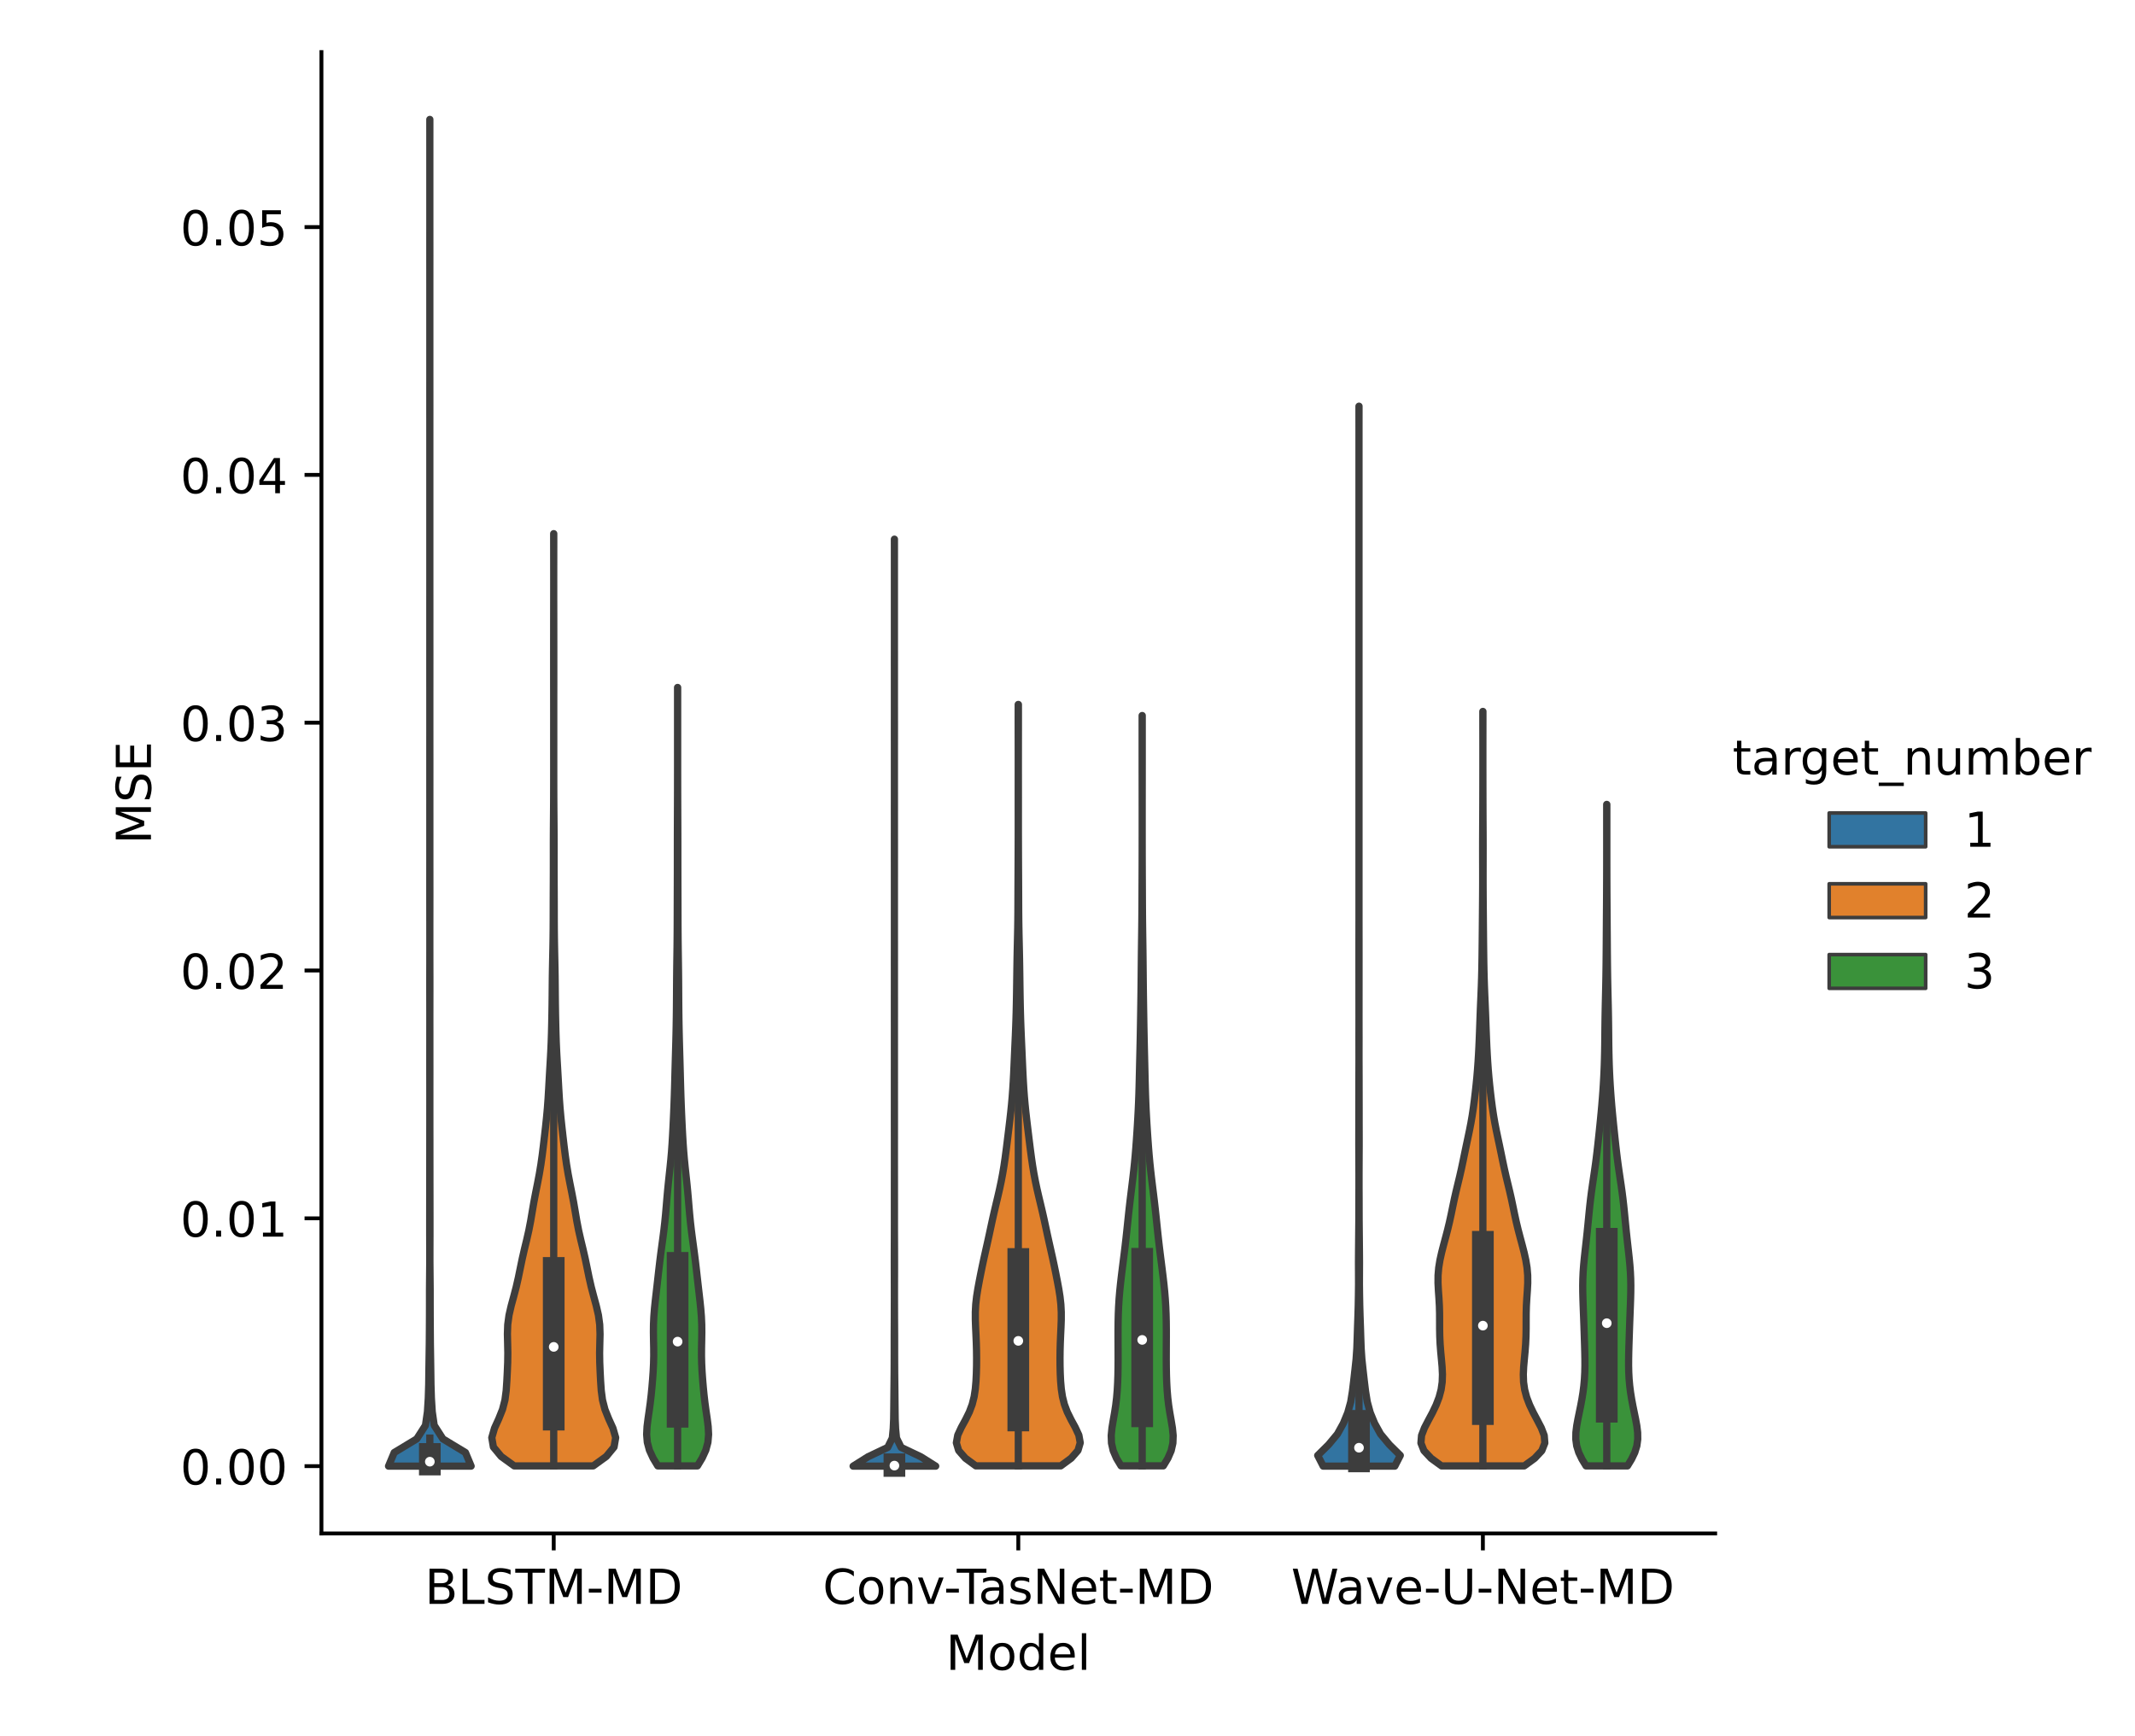 <?xml version="1.0" encoding="utf-8" standalone="no"?>
<!DOCTYPE svg PUBLIC "-//W3C//DTD SVG 1.1//EN"
  "http://www.w3.org/Graphics/SVG/1.1/DTD/svg11.dtd">
<!-- Created with matplotlib (https://matplotlib.org/) -->
<svg height="360pt" version="1.1" viewBox="0 0 442.61 360" width="442.61pt" xmlns="http://www.w3.org/2000/svg" xmlns:xlink="http://www.w3.org/1999/xlink">
 <defs>
  <style type="text/css">*{stroke-linecap:butt;stroke-linejoin:round;}</style>
 </defs>
 <g id="figure_1">
  <g id="patch_1">
   <path d="M 0 360 
L 442.61 360 
L 442.61 0 
L 0 0 
z
" style="fill:#ffffff;"/>
  </g>
  <g id="axes_1">
   <g id="patch_2">
    <path d="M 66.637 317.939 
L 355.574 317.939 
L 355.574 10.8 
L 66.637 10.8 
z
" style="fill:#ffffff;"/>
   </g>
   <g id="PolyCollection_1">
    <defs>
     <path d="M 97.671 -56.023 
L 80.549 -56.023 
L 81.726 -58.843 
L 86.396 -61.664 
L 88.206 -64.484 
L 88.611 -67.304 
L 88.789 -70.125 
L 88.877 -72.945 
L 88.913 -75.765 
L 88.954 -78.586 
L 88.997 -81.406 
L 89.019 -84.226 
L 89.036 -87.047 
L 89.043 -89.867 
L 89.042 -92.688 
L 89.067 -95.508 
L 89.093 -98.328 
L 89.091 -101.149 
L 89.082 -103.969 
L 89.082 -106.789 
L 89.085 -109.61 
L 89.09 -112.43 
L 89.094 -115.251 
L 89.096 -118.071 
L 89.099 -120.891 
L 89.101 -123.712 
L 89.104 -126.532 
L 89.106 -129.352 
L 89.107 -132.173 
L 89.106 -134.993 
L 89.102 -137.813 
L 89.103 -140.634 
L 89.104 -143.454 
L 89.106 -146.275 
L 89.108 -149.095 
L 89.105 -151.915 
L 89.099 -154.736 
L 89.1 -157.556 
L 89.107 -160.376 
L 89.11 -163.197 
L 89.11 -166.017 
L 89.109 -168.837 
L 89.105 -171.658 
L 89.103 -174.478 
L 89.103 -177.299 
L 89.106 -180.119 
L 89.108 -182.939 
L 89.107 -185.76 
L 89.107 -188.58 
L 89.107 -191.4 
L 89.109 -194.221 
L 89.108 -197.041 
L 89.107 -199.862 
L 89.107 -202.682 
L 89.108 -205.502 
L 89.11 -208.323 
L 89.11 -211.143 
L 89.11 -213.963 
L 89.11 -216.784 
L 89.108 -219.604 
L 89.106 -222.424 
L 89.107 -225.245 
L 89.108 -228.065 
L 89.108 -230.886 
L 89.108 -233.706 
L 89.109 -236.526 
L 89.11 -239.347 
L 89.11 -242.167 
L 89.11 -244.987 
L 89.11 -247.808 
L 89.11 -250.628 
L 89.11 -253.449 
L 89.11 -256.269 
L 89.11 -259.089 
L 89.11 -261.91 
L 89.11 -264.73 
L 89.11 -267.55 
L 89.11 -270.371 
L 89.109 -273.191 
L 89.107 -276.011 
L 89.108 -278.832 
L 89.11 -281.652 
L 89.11 -284.473 
L 89.11 -287.293 
L 89.11 -290.113 
L 89.11 -292.934 
L 89.11 -295.754 
L 89.11 -298.574 
L 89.11 -301.395 
L 89.109 -304.215 
L 89.108 -307.035 
L 89.108 -309.856 
L 89.11 -312.676 
L 89.11 -315.497 
L 89.11 -318.317 
L 89.11 -321.137 
L 89.11 -323.958 
L 89.11 -326.778 
L 89.11 -329.598 
L 89.109 -332.419 
L 89.107 -335.239 
L 89.113 -335.239 
L 89.113 -335.239 
L 89.112 -332.419 
L 89.11 -329.598 
L 89.11 -326.778 
L 89.11 -323.958 
L 89.11 -321.137 
L 89.11 -318.317 
L 89.11 -315.497 
L 89.111 -312.676 
L 89.112 -309.856 
L 89.113 -307.035 
L 89.111 -304.215 
L 89.11 -301.395 
L 89.11 -298.574 
L 89.11 -295.754 
L 89.11 -292.934 
L 89.11 -290.113 
L 89.11 -287.293 
L 89.11 -284.473 
L 89.111 -281.652 
L 89.112 -278.832 
L 89.113 -276.011 
L 89.111 -273.191 
L 89.11 -270.371 
L 89.11 -267.55 
L 89.11 -264.73 
L 89.11 -261.91 
L 89.11 -259.089 
L 89.11 -256.269 
L 89.11 -253.449 
L 89.11 -250.628 
L 89.11 -247.808 
L 89.11 -244.987 
L 89.11 -242.167 
L 89.11 -239.347 
L 89.111 -236.526 
L 89.113 -233.706 
L 89.113 -230.886 
L 89.112 -228.065 
L 89.114 -225.245 
L 89.114 -222.424 
L 89.113 -219.604 
L 89.111 -216.784 
L 89.11 -213.963 
L 89.11 -211.143 
L 89.111 -208.323 
L 89.112 -205.502 
L 89.114 -202.682 
L 89.114 -199.862 
L 89.113 -197.041 
L 89.112 -194.221 
L 89.113 -191.4 
L 89.113 -188.58 
L 89.113 -185.76 
L 89.113 -182.939 
L 89.114 -180.119 
L 89.117 -177.299 
L 89.118 -174.478 
L 89.115 -171.658 
L 89.111 -168.837 
L 89.11 -166.017 
L 89.111 -163.197 
L 89.114 -160.376 
L 89.12 -157.556 
L 89.121 -154.736 
L 89.116 -151.915 
L 89.112 -149.095 
L 89.115 -146.275 
L 89.116 -143.454 
L 89.117 -140.634 
L 89.118 -137.813 
L 89.115 -134.993 
L 89.114 -132.173 
L 89.114 -129.352 
L 89.116 -126.532 
L 89.12 -123.712 
L 89.121 -120.891 
L 89.125 -118.071 
L 89.127 -115.251 
L 89.131 -112.43 
L 89.136 -109.61 
L 89.138 -106.789 
L 89.138 -103.969 
L 89.129 -101.149 
L 89.128 -98.328 
L 89.153 -95.508 
L 89.178 -92.688 
L 89.178 -89.867 
L 89.185 -87.047 
L 89.202 -84.226 
L 89.223 -81.406 
L 89.266 -78.586 
L 89.307 -75.765 
L 89.344 -72.945 
L 89.432 -70.125 
L 89.609 -67.304 
L 90.015 -64.484 
L 91.824 -61.664 
L 96.495 -58.843 
L 97.671 -56.023 
z
" id="m7a5b94a902" style="stroke:#3d3d3d;stroke-width:1.5;"/>
    </defs>
    <g clip-path="url(#p96529075ed)">
     <use style="fill:#3274a1;stroke:#3d3d3d;stroke-width:1.5;" x="0" xlink:href="#m7a5b94a902" y="360"/>
    </g>
   </g>
   <g id="PolyCollection_2">
    <defs>
     <path d="M 122.988 -56.074 
L 106.599 -56.074 
L 103.9 -58.027 
L 102.286 -59.979 
L 101.952 -61.931 
L 102.515 -63.884 
L 103.4 -65.836 
L 104.18 -67.788 
L 104.683 -69.74 
L 104.941 -71.693 
L 105.073 -73.645 
L 105.172 -75.597 
L 105.253 -77.55 
L 105.279 -79.502 
L 105.238 -81.454 
L 105.192 -83.406 
L 105.259 -85.359 
L 105.523 -87.311 
L 105.971 -89.263 
L 106.503 -91.216 
L 107.015 -93.168 
L 107.461 -95.12 
L 107.861 -97.073 
L 108.266 -99.025 
L 108.712 -100.977 
L 109.185 -102.929 
L 109.629 -104.882 
L 110.007 -106.834 
L 110.337 -108.786 
L 110.672 -110.739 
L 111.044 -112.691 
L 111.435 -114.643 
L 111.807 -116.596 
L 112.131 -118.548 
L 112.407 -120.5 
L 112.649 -122.452 
L 112.877 -124.405 
L 113.099 -126.357 
L 113.305 -128.309 
L 113.483 -130.262 
L 113.626 -132.214 
L 113.742 -134.166 
L 113.85 -136.119 
L 113.961 -138.071 
L 114.077 -140.023 
L 114.184 -141.975 
L 114.27 -143.928 
L 114.333 -145.88 
L 114.38 -147.832 
L 114.419 -149.785 
L 114.45 -151.737 
L 114.471 -153.689 
L 114.487 -155.642 
L 114.508 -157.594 
L 114.541 -159.546 
L 114.582 -161.498 
L 114.622 -163.451 
L 114.655 -165.403 
L 114.676 -167.355 
L 114.686 -169.308 
L 114.689 -171.26 
L 114.693 -173.212 
L 114.701 -175.164 
L 114.71 -177.117 
L 114.717 -179.069 
L 114.719 -181.021 
L 114.718 -182.974 
L 114.717 -184.926 
L 114.722 -186.878 
L 114.734 -188.831 
L 114.75 -190.783 
L 114.765 -192.735 
L 114.775 -194.687 
L 114.78 -196.64 
L 114.783 -198.592 
L 114.785 -200.544 
L 114.785 -202.497 
L 114.784 -204.449 
L 114.783 -206.401 
L 114.784 -208.354 
L 114.785 -210.306 
L 114.785 -212.258 
L 114.784 -214.21 
L 114.782 -216.163 
L 114.779 -218.115 
L 114.778 -220.067 
L 114.778 -222.02 
L 114.778 -223.972 
L 114.779 -225.924 
L 114.78 -227.877 
L 114.782 -229.829 
L 114.784 -231.781 
L 114.788 -233.733 
L 114.79 -235.686 
L 114.792 -237.638 
L 114.793 -239.59 
L 114.792 -241.543 
L 114.79 -243.495 
L 114.788 -245.447 
L 114.785 -247.4 
L 114.784 -249.352 
L 114.803 -249.352 
L 114.803 -249.352 
L 114.802 -247.4 
L 114.799 -245.447 
L 114.797 -243.495 
L 114.795 -241.543 
L 114.794 -239.59 
L 114.795 -237.638 
L 114.796 -235.686 
L 114.799 -233.733 
L 114.802 -231.781 
L 114.805 -229.829 
L 114.807 -227.877 
L 114.808 -225.924 
L 114.808 -223.972 
L 114.809 -222.02 
L 114.809 -220.067 
L 114.808 -218.115 
L 114.805 -216.163 
L 114.803 -214.21 
L 114.802 -212.258 
L 114.802 -210.306 
L 114.803 -208.354 
L 114.804 -206.401 
L 114.803 -204.449 
L 114.802 -202.497 
L 114.802 -200.544 
L 114.804 -198.592 
L 114.807 -196.64 
L 114.812 -194.687 
L 114.822 -192.735 
L 114.837 -190.783 
L 114.853 -188.831 
L 114.865 -186.878 
L 114.87 -184.926 
L 114.869 -182.974 
L 114.867 -181.021 
L 114.87 -179.069 
L 114.877 -177.117 
L 114.886 -175.164 
L 114.894 -173.212 
L 114.898 -171.26 
L 114.901 -169.308 
L 114.911 -167.355 
L 114.932 -165.403 
L 114.965 -163.451 
L 115.005 -161.498 
L 115.046 -159.546 
L 115.079 -157.594 
L 115.1 -155.642 
L 115.116 -153.689 
L 115.137 -151.737 
L 115.168 -149.785 
L 115.207 -147.832 
L 115.254 -145.88 
L 115.317 -143.928 
L 115.403 -141.975 
L 115.51 -140.023 
L 115.625 -138.071 
L 115.737 -136.119 
L 115.845 -134.166 
L 115.961 -132.214 
L 116.104 -130.262 
L 116.282 -128.309 
L 116.488 -126.357 
L 116.71 -124.405 
L 116.938 -122.452 
L 117.18 -120.5 
L 117.456 -118.548 
L 117.78 -116.596 
L 118.152 -114.643 
L 118.543 -112.691 
L 118.915 -110.739 
L 119.25 -108.786 
L 119.58 -106.834 
L 119.958 -104.882 
L 120.402 -102.929 
L 120.874 -100.977 
L 121.321 -99.025 
L 121.726 -97.073 
L 122.126 -95.12 
L 122.572 -93.168 
L 123.084 -91.216 
L 123.616 -89.263 
L 124.064 -87.311 
L 124.328 -85.359 
L 124.395 -83.406 
L 124.349 -81.454 
L 124.308 -79.502 
L 124.334 -77.55 
L 124.415 -75.597 
L 124.514 -73.645 
L 124.646 -71.693 
L 124.904 -69.74 
L 125.407 -67.788 
L 126.187 -65.836 
L 127.072 -63.884 
L 127.635 -61.931 
L 127.301 -59.979 
L 125.687 -58.027 
L 122.988 -56.074 
z
" id="m1402a4a310" style="stroke:#3d3d3d;stroke-width:1.5;"/>
    </defs>
    <g clip-path="url(#p96529075ed)">
     <use style="fill:#e1812c;stroke:#3d3d3d;stroke-width:1.5;" x="0" xlink:href="#m1402a4a310" y="360"/>
    </g>
   </g>
   <g id="PolyCollection_3">
    <defs>
     <path d="M 144.591 -56.074 
L 136.362 -56.074 
L 135.379 -57.705 
L 134.63 -59.335 
L 134.193 -60.965 
L 134.056 -62.595 
L 134.141 -64.225 
L 134.346 -65.856 
L 134.584 -67.486 
L 134.806 -69.116 
L 134.996 -70.746 
L 135.155 -72.377 
L 135.293 -74.007 
L 135.407 -75.637 
L 135.488 -77.267 
L 135.525 -78.897 
L 135.518 -80.528 
L 135.485 -82.158 
L 135.46 -83.788 
L 135.475 -85.418 
L 135.55 -87.049 
L 135.68 -88.679 
L 135.849 -90.309 
L 136.036 -91.939 
L 136.224 -93.569 
L 136.408 -95.2 
L 136.592 -96.83 
L 136.784 -98.46 
L 136.989 -100.09 
L 137.206 -101.721 
L 137.426 -103.351 
L 137.635 -104.981 
L 137.821 -106.611 
L 137.981 -108.242 
L 138.122 -109.872 
L 138.258 -111.502 
L 138.403 -113.132 
L 138.565 -114.762 
L 138.739 -116.393 
L 138.915 -118.023 
L 139.078 -119.653 
L 139.218 -121.283 
L 139.334 -122.914 
L 139.431 -124.544 
L 139.517 -126.174 
L 139.595 -127.804 
L 139.668 -129.434 
L 139.734 -131.065 
L 139.791 -132.695 
L 139.842 -134.325 
L 139.887 -135.955 
L 139.929 -137.586 
L 139.973 -139.216 
L 140.019 -140.846 
L 140.065 -142.476 
L 140.11 -144.106 
L 140.15 -145.737 
L 140.183 -147.367 
L 140.21 -148.997 
L 140.23 -150.627 
L 140.244 -152.258 
L 140.254 -153.888 
L 140.264 -155.518 
L 140.276 -157.148 
L 140.292 -158.778 
L 140.313 -160.409 
L 140.337 -162.039 
L 140.359 -163.669 
L 140.376 -165.299 
L 140.388 -166.93 
L 140.396 -168.56 
L 140.4 -170.19 
L 140.404 -171.82 
L 140.408 -173.45 
L 140.413 -175.081 
L 140.419 -176.711 
L 140.423 -178.341 
L 140.426 -179.971 
L 140.427 -181.602 
L 140.428 -183.232 
L 140.429 -184.862 
L 140.431 -186.492 
L 140.435 -188.122 
L 140.441 -189.753 
L 140.447 -191.383 
L 140.453 -193.013 
L 140.458 -194.643 
L 140.462 -196.274 
L 140.464 -197.904 
L 140.466 -199.534 
L 140.467 -201.164 
L 140.467 -202.794 
L 140.467 -204.425 
L 140.466 -206.055 
L 140.467 -207.685 
L 140.467 -209.315 
L 140.467 -210.946 
L 140.467 -212.576 
L 140.467 -214.206 
L 140.467 -215.836 
L 140.467 -217.467 
L 140.486 -217.467 
L 140.486 -217.467 
L 140.486 -215.836 
L 140.486 -214.206 
L 140.486 -212.576 
L 140.486 -210.946 
L 140.487 -209.315 
L 140.487 -207.685 
L 140.487 -206.055 
L 140.487 -204.425 
L 140.487 -202.794 
L 140.487 -201.164 
L 140.488 -199.534 
L 140.489 -197.904 
L 140.492 -196.274 
L 140.495 -194.643 
L 140.5 -193.013 
L 140.506 -191.383 
L 140.513 -189.753 
L 140.518 -188.122 
L 140.522 -186.492 
L 140.525 -184.862 
L 140.525 -183.232 
L 140.526 -181.602 
L 140.528 -179.971 
L 140.531 -178.341 
L 140.535 -176.711 
L 140.54 -175.081 
L 140.545 -173.45 
L 140.549 -171.82 
L 140.553 -170.19 
L 140.558 -168.56 
L 140.565 -166.93 
L 140.577 -165.299 
L 140.595 -163.669 
L 140.617 -162.039 
L 140.64 -160.409 
L 140.661 -158.778 
L 140.678 -157.148 
L 140.69 -155.518 
L 140.699 -153.888 
L 140.709 -152.258 
L 140.723 -150.627 
L 140.743 -148.997 
L 140.77 -147.367 
L 140.804 -145.737 
L 140.844 -144.106 
L 140.888 -142.476 
L 140.935 -140.846 
L 140.98 -139.216 
L 141.024 -137.586 
L 141.067 -135.955 
L 141.112 -134.325 
L 141.162 -132.695 
L 141.22 -131.065 
L 141.286 -129.434 
L 141.359 -127.804 
L 141.437 -126.174 
L 141.522 -124.544 
L 141.619 -122.914 
L 141.736 -121.283 
L 141.876 -119.653 
L 142.038 -118.023 
L 142.214 -116.393 
L 142.389 -114.762 
L 142.55 -113.132 
L 142.696 -111.502 
L 142.831 -109.872 
L 142.972 -108.242 
L 143.132 -106.611 
L 143.318 -104.981 
L 143.527 -103.351 
L 143.747 -101.721 
L 143.965 -100.09 
L 144.17 -98.46 
L 144.361 -96.83 
L 144.545 -95.2 
L 144.729 -93.569 
L 144.918 -91.939 
L 145.104 -90.309 
L 145.273 -88.679 
L 145.404 -87.049 
L 145.478 -85.418 
L 145.494 -83.788 
L 145.469 -82.158 
L 145.436 -80.528 
L 145.428 -78.897 
L 145.465 -77.267 
L 145.546 -75.637 
L 145.661 -74.007 
L 145.798 -72.377 
L 145.958 -70.746 
L 146.147 -69.116 
L 146.369 -67.486 
L 146.608 -65.856 
L 146.813 -64.225 
L 146.898 -62.595 
L 146.761 -60.965 
L 146.323 -59.335 
L 145.574 -57.705 
L 144.591 -56.074 
z
" id="m5288eab5e8" style="stroke:#3d3d3d;stroke-width:1.5;"/>
    </defs>
    <g clip-path="url(#p96529075ed)">
     <use style="fill:#3a923a;stroke:#3d3d3d;stroke-width:1.5;" x="0" xlink:href="#m5288eab5e8" y="360"/>
    </g>
   </g>
   <g id="PolyCollection_4">
    <defs>
     <path d="M 193.983 -56.022 
L 176.861 -56.022 
L 179.951 -57.964 
L 184.031 -59.905 
L 184.988 -61.846 
L 185.175 -63.788 
L 185.262 -65.729 
L 185.288 -67.67 
L 185.307 -69.612 
L 185.325 -71.553 
L 185.348 -73.494 
L 185.368 -75.435 
L 185.376 -77.377 
L 185.381 -79.318 
L 185.381 -81.259 
L 185.382 -83.201 
L 185.393 -85.142 
L 185.402 -87.083 
L 185.405 -89.025 
L 185.411 -90.966 
L 185.41 -92.907 
L 185.406 -94.848 
L 185.4 -96.79 
L 185.398 -98.731 
L 185.402 -100.672 
L 185.409 -102.614 
L 185.415 -104.555 
L 185.418 -106.496 
L 185.416 -108.438 
L 185.416 -110.379 
L 185.416 -112.32 
L 185.417 -114.262 
L 185.419 -116.203 
L 185.422 -118.144 
L 185.422 -120.085 
L 185.422 -122.027 
L 185.422 -123.968 
L 185.42 -125.909 
L 185.417 -127.851 
L 185.418 -129.792 
L 185.419 -131.733 
L 185.42 -133.675 
L 185.42 -135.616 
L 185.42 -137.557 
L 185.422 -139.498 
L 185.421 -141.44 
L 185.42 -143.381 
L 185.421 -145.322 
L 185.421 -147.264 
L 185.42 -149.205 
L 185.419 -151.146 
L 185.42 -153.088 
L 185.422 -155.029 
L 185.422 -156.97 
L 185.421 -158.911 
L 185.42 -160.853 
L 185.421 -162.794 
L 185.422 -164.735 
L 185.422 -166.677 
L 185.422 -168.618 
L 185.422 -170.559 
L 185.422 -172.501 
L 185.422 -174.442 
L 185.422 -176.383 
L 185.422 -178.325 
L 185.421 -180.266 
L 185.42 -182.207 
L 185.42 -184.148 
L 185.42 -186.09 
L 185.421 -188.031 
L 185.421 -189.972 
L 185.42 -191.914 
L 185.421 -193.855 
L 185.422 -195.796 
L 185.422 -197.738 
L 185.422 -199.679 
L 185.422 -201.62 
L 185.422 -203.561 
L 185.422 -205.503 
L 185.419 -207.444 
L 185.418 -209.385 
L 185.421 -211.327 
L 185.422 -213.268 
L 185.422 -215.209 
L 185.422 -217.151 
L 185.422 -219.092 
L 185.421 -221.033 
L 185.42 -222.974 
L 185.421 -224.916 
L 185.422 -226.857 
L 185.422 -228.798 
L 185.422 -230.74 
L 185.422 -232.681 
L 185.422 -234.622 
L 185.422 -236.564 
L 185.422 -238.505 
L 185.422 -240.446 
L 185.422 -242.388 
L 185.422 -244.329 
L 185.421 -246.27 
L 185.42 -248.211 
L 185.425 -248.211 
L 185.425 -248.211 
L 185.424 -246.27 
L 185.423 -244.329 
L 185.422 -242.388 
L 185.422 -240.446 
L 185.422 -238.505 
L 185.422 -236.564 
L 185.422 -234.622 
L 185.422 -232.681 
L 185.422 -230.74 
L 185.422 -228.798 
L 185.422 -226.857 
L 185.423 -224.916 
L 185.425 -222.974 
L 185.424 -221.033 
L 185.423 -219.092 
L 185.422 -217.151 
L 185.422 -215.209 
L 185.423 -213.268 
L 185.424 -211.327 
L 185.427 -209.385 
L 185.426 -207.444 
L 185.423 -205.503 
L 185.422 -203.561 
L 185.422 -201.62 
L 185.422 -199.679 
L 185.422 -197.738 
L 185.423 -195.796 
L 185.424 -193.855 
L 185.425 -191.914 
L 185.424 -189.972 
L 185.424 -188.031 
L 185.425 -186.09 
L 185.425 -184.148 
L 185.425 -182.207 
L 185.424 -180.266 
L 185.423 -178.325 
L 185.422 -176.383 
L 185.422 -174.442 
L 185.422 -172.501 
L 185.422 -170.559 
L 185.422 -168.618 
L 185.422 -166.677 
L 185.423 -164.735 
L 185.424 -162.794 
L 185.425 -160.853 
L 185.424 -158.911 
L 185.423 -156.97 
L 185.423 -155.029 
L 185.425 -153.088 
L 185.426 -151.146 
L 185.425 -149.205 
L 185.424 -147.264 
L 185.424 -145.322 
L 185.425 -143.381 
L 185.424 -141.44 
L 185.423 -139.498 
L 185.424 -137.557 
L 185.425 -135.616 
L 185.424 -133.675 
L 185.425 -131.733 
L 185.426 -129.792 
L 185.427 -127.851 
L 185.425 -125.909 
L 185.423 -123.968 
L 185.422 -122.027 
L 185.422 -120.085 
L 185.423 -118.144 
L 185.425 -116.203 
L 185.427 -114.262 
L 185.428 -112.32 
L 185.429 -110.379 
L 185.429 -108.438 
L 185.427 -106.496 
L 185.429 -104.555 
L 185.436 -102.614 
L 185.443 -100.672 
L 185.447 -98.731 
L 185.445 -96.79 
L 185.439 -94.848 
L 185.434 -92.907 
L 185.434 -90.966 
L 185.439 -89.025 
L 185.443 -87.083 
L 185.452 -85.142 
L 185.463 -83.201 
L 185.463 -81.259 
L 185.464 -79.318 
L 185.469 -77.377 
L 185.477 -75.435 
L 185.497 -73.494 
L 185.52 -71.553 
L 185.538 -69.612 
L 185.557 -67.67 
L 185.583 -65.729 
L 185.669 -63.788 
L 185.856 -61.846 
L 186.813 -59.905 
L 190.894 -57.964 
L 193.983 -56.022 
z
" id="mca5a74e23e" style="stroke:#3d3d3d;stroke-width:1.5;"/>
    </defs>
    <g clip-path="url(#p96529075ed)">
     <use style="fill:#3274a1;stroke:#3d3d3d;stroke-width:1.5;" x="0" xlink:href="#mca5a74e23e" y="360"/>
    </g>
   </g>
   <g id="PolyCollection_5">
    <defs>
     <path d="M 219.911 -56.077 
L 202.301 -56.077 
L 200.133 -57.672 
L 198.738 -59.266 
L 198.264 -60.861 
L 198.556 -62.456 
L 199.295 -64.05 
L 200.166 -65.645 
L 200.953 -67.239 
L 201.552 -68.834 
L 201.952 -70.428 
L 202.194 -72.023 
L 202.332 -73.618 
L 202.41 -75.212 
L 202.451 -76.807 
L 202.461 -78.401 
L 202.443 -79.996 
L 202.398 -81.591 
L 202.331 -83.185 
L 202.256 -84.78 
L 202.2 -86.374 
L 202.198 -87.969 
L 202.282 -89.564 
L 202.46 -91.158 
L 202.713 -92.753 
L 203.007 -94.347 
L 203.32 -95.942 
L 203.646 -97.536 
L 203.988 -99.131 
L 204.344 -100.726 
L 204.704 -102.32 
L 205.056 -103.915 
L 205.398 -105.509 
L 205.742 -107.104 
L 206.102 -108.699 
L 206.478 -110.293 
L 206.859 -111.888 
L 207.226 -113.482 
L 207.564 -115.077 
L 207.866 -116.672 
L 208.132 -118.266 
L 208.366 -119.861 
L 208.578 -121.455 
L 208.778 -123.05 
L 208.974 -124.645 
L 209.169 -126.239 
L 209.36 -127.834 
L 209.54 -129.428 
L 209.703 -131.023 
L 209.844 -132.617 
L 209.962 -134.212 
L 210.06 -135.807 
L 210.143 -137.401 
L 210.215 -138.996 
L 210.285 -140.59 
L 210.355 -142.185 
L 210.427 -143.78 
L 210.498 -145.374 
L 210.563 -146.969 
L 210.619 -148.563 
L 210.666 -150.158 
L 210.703 -151.753 
L 210.733 -153.347 
L 210.758 -154.942 
L 210.78 -156.536 
L 210.802 -158.131 
L 210.825 -159.725 
L 210.851 -161.32 
L 210.883 -162.915 
L 210.919 -164.509 
L 210.955 -166.104 
L 210.987 -167.698 
L 211.009 -169.293 
L 211.023 -170.888 
L 211.03 -172.482 
L 211.035 -174.077 
L 211.041 -175.671 
L 211.049 -177.266 
L 211.057 -178.861 
L 211.065 -180.455 
L 211.072 -182.05 
L 211.078 -183.644 
L 211.083 -185.239 
L 211.086 -186.833 
L 211.088 -188.428 
L 211.088 -190.023 
L 211.087 -191.617 
L 211.086 -193.212 
L 211.086 -194.806 
L 211.087 -196.401 
L 211.088 -197.996 
L 211.089 -199.59 
L 211.09 -201.185 
L 211.09 -202.779 
L 211.089 -204.374 
L 211.087 -205.969 
L 211.084 -207.563 
L 211.082 -209.158 
L 211.081 -210.752 
L 211.082 -212.347 
L 211.085 -213.941 
L 211.127 -213.941 
L 211.127 -213.941 
L 211.13 -212.347 
L 211.13 -210.752 
L 211.129 -209.158 
L 211.127 -207.563 
L 211.124 -205.969 
L 211.123 -204.374 
L 211.122 -202.779 
L 211.121 -201.185 
L 211.122 -199.59 
L 211.123 -197.996 
L 211.125 -196.401 
L 211.126 -194.806 
L 211.125 -193.212 
L 211.124 -191.617 
L 211.123 -190.023 
L 211.123 -188.428 
L 211.125 -186.833 
L 211.129 -185.239 
L 211.134 -183.644 
L 211.139 -182.05 
L 211.146 -180.455 
L 211.154 -178.861 
L 211.162 -177.266 
L 211.17 -175.671 
L 211.176 -174.077 
L 211.181 -172.482 
L 211.188 -170.888 
L 211.202 -169.293 
L 211.225 -167.698 
L 211.256 -166.104 
L 211.292 -164.509 
L 211.328 -162.915 
L 211.36 -161.32 
L 211.387 -159.725 
L 211.41 -158.131 
L 211.431 -156.536 
L 211.453 -154.942 
L 211.478 -153.347 
L 211.508 -151.753 
L 211.545 -150.158 
L 211.592 -148.563 
L 211.649 -146.969 
L 211.714 -145.374 
L 211.784 -143.78 
L 211.856 -142.185 
L 211.926 -140.59 
L 211.996 -138.996 
L 212.069 -137.401 
L 212.151 -135.807 
L 212.249 -134.212 
L 212.368 -132.617 
L 212.508 -131.023 
L 212.671 -129.428 
L 212.851 -127.834 
L 213.042 -126.239 
L 213.237 -124.645 
L 213.433 -123.05 
L 213.633 -121.455 
L 213.845 -119.861 
L 214.08 -118.266 
L 214.345 -116.672 
L 214.647 -115.077 
L 214.985 -113.482 
L 215.352 -111.888 
L 215.733 -110.293 
L 216.11 -108.699 
L 216.469 -107.104 
L 216.813 -105.509 
L 217.155 -103.915 
L 217.507 -102.32 
L 217.867 -100.726 
L 218.224 -99.131 
L 218.565 -97.536 
L 218.891 -95.942 
L 219.204 -94.347 
L 219.499 -92.753 
L 219.751 -91.158 
L 219.929 -89.564 
L 220.013 -87.969 
L 220.012 -86.374 
L 219.955 -84.78 
L 219.88 -83.185 
L 219.813 -81.591 
L 219.768 -79.996 
L 219.75 -78.401 
L 219.76 -76.807 
L 219.801 -75.212 
L 219.879 -73.618 
L 220.018 -72.023 
L 220.259 -70.428 
L 220.659 -68.834 
L 221.258 -67.239 
L 222.045 -65.645 
L 222.916 -64.05 
L 223.655 -62.456 
L 223.947 -60.861 
L 223.473 -59.266 
L 222.078 -57.672 
L 219.911 -56.077 
z
" id="m3fa1280097" style="stroke:#3d3d3d;stroke-width:1.5;"/>
    </defs>
    <g clip-path="url(#p96529075ed)">
     <use style="fill:#e1812c;stroke:#3d3d3d;stroke-width:1.5;" x="0" xlink:href="#m3fa1280097" y="360"/>
    </g>
   </g>
   <g id="PolyCollection_6">
    <defs>
     <path d="M 241.173 -56.077 
L 232.405 -56.077 
L 231.462 -57.649 
L 230.781 -59.22 
L 230.425 -60.791 
L 230.368 -62.363 
L 230.522 -63.934 
L 230.782 -65.506 
L 231.059 -67.077 
L 231.302 -68.648 
L 231.488 -70.22 
L 231.619 -71.791 
L 231.705 -73.363 
L 231.758 -74.934 
L 231.785 -76.505 
L 231.796 -78.077 
L 231.794 -79.648 
L 231.788 -81.22 
L 231.782 -82.791 
L 231.783 -84.362 
L 231.798 -85.934 
L 231.834 -87.505 
L 231.899 -89.077 
L 231.997 -90.648 
L 232.128 -92.219 
L 232.288 -93.791 
L 232.468 -95.362 
L 232.661 -96.934 
L 232.86 -98.505 
L 233.058 -100.076 
L 233.25 -101.648 
L 233.43 -103.219 
L 233.601 -104.791 
L 233.765 -106.362 
L 233.929 -107.933 
L 234.1 -109.505 
L 234.282 -111.076 
L 234.473 -112.648 
L 234.667 -114.219 
L 234.858 -115.79 
L 235.039 -117.362 
L 235.202 -118.933 
L 235.348 -120.505 
L 235.476 -122.076 
L 235.592 -123.647 
L 235.699 -125.219 
L 235.799 -126.79 
L 235.891 -128.362 
L 235.973 -129.933 
L 236.043 -131.504 
L 236.101 -133.076 
L 236.147 -134.647 
L 236.186 -136.219 
L 236.223 -137.79 
L 236.259 -139.361 
L 236.297 -140.933 
L 236.335 -142.504 
L 236.371 -144.076 
L 236.403 -145.647 
L 236.432 -147.218 
L 236.459 -148.79 
L 236.485 -150.361 
L 236.51 -151.933 
L 236.533 -153.504 
L 236.554 -155.075 
L 236.572 -156.647 
L 236.587 -158.218 
L 236.602 -159.79 
L 236.618 -161.361 
L 236.636 -162.932 
L 236.657 -164.504 
L 236.68 -166.075 
L 236.701 -167.647 
L 236.719 -169.218 
L 236.733 -170.789 
L 236.743 -172.361 
L 236.75 -173.932 
L 236.757 -175.504 
L 236.764 -177.075 
L 236.77 -178.646 
L 236.777 -180.218 
L 236.782 -181.789 
L 236.785 -183.361 
L 236.787 -184.932 
L 236.788 -186.503 
L 236.789 -188.075 
L 236.789 -189.646 
L 236.788 -191.218 
L 236.788 -192.789 
L 236.787 -194.36 
L 236.785 -195.932 
L 236.783 -197.503 
L 236.781 -199.075 
L 236.78 -200.646 
L 236.779 -202.217 
L 236.778 -203.789 
L 236.778 -205.36 
L 236.778 -206.932 
L 236.778 -208.503 
L 236.778 -210.074 
L 236.779 -211.646 
L 236.799 -211.646 
L 236.799 -211.646 
L 236.799 -210.074 
L 236.799 -208.503 
L 236.799 -206.932 
L 236.799 -205.36 
L 236.799 -203.789 
L 236.799 -202.217 
L 236.798 -200.646 
L 236.797 -199.075 
L 236.795 -197.503 
L 236.793 -195.932 
L 236.791 -194.36 
L 236.79 -192.789 
L 236.789 -191.218 
L 236.789 -189.646 
L 236.789 -188.075 
L 236.79 -186.503 
L 236.791 -184.932 
L 236.793 -183.361 
L 236.796 -181.789 
L 236.801 -180.218 
L 236.807 -178.646 
L 236.814 -177.075 
L 236.821 -175.504 
L 236.827 -173.932 
L 236.835 -172.361 
L 236.845 -170.789 
L 236.858 -169.218 
L 236.877 -167.647 
L 236.898 -166.075 
L 236.92 -164.504 
L 236.942 -162.932 
L 236.96 -161.361 
L 236.976 -159.79 
L 236.991 -158.218 
L 237.006 -156.647 
L 237.024 -155.075 
L 237.045 -153.504 
L 237.068 -151.933 
L 237.093 -150.361 
L 237.119 -148.79 
L 237.145 -147.218 
L 237.175 -145.647 
L 237.207 -144.076 
L 237.243 -142.504 
L 237.281 -140.933 
L 237.318 -139.361 
L 237.355 -137.79 
L 237.391 -136.219 
L 237.431 -134.647 
L 237.477 -133.076 
L 237.534 -131.504 
L 237.604 -129.933 
L 237.687 -128.362 
L 237.779 -126.79 
L 237.879 -125.219 
L 237.986 -123.647 
L 238.102 -122.076 
L 238.23 -120.505 
L 238.375 -118.933 
L 238.539 -117.362 
L 238.719 -115.79 
L 238.91 -114.219 
L 239.105 -112.648 
L 239.296 -111.076 
L 239.477 -109.505 
L 239.649 -107.933 
L 239.813 -106.362 
L 239.977 -104.791 
L 240.147 -103.219 
L 240.328 -101.648 
L 240.52 -100.076 
L 240.718 -98.505 
L 240.917 -96.934 
L 241.11 -95.362 
L 241.29 -93.791 
L 241.45 -92.219 
L 241.581 -90.648 
L 241.679 -89.077 
L 241.743 -87.505 
L 241.78 -85.934 
L 241.795 -84.362 
L 241.796 -82.791 
L 241.79 -81.22 
L 241.784 -79.648 
L 241.782 -78.077 
L 241.792 -76.505 
L 241.82 -74.934 
L 241.873 -73.363 
L 241.959 -71.791 
L 242.09 -70.22 
L 242.276 -68.648 
L 242.518 -67.077 
L 242.796 -65.506 
L 243.055 -63.934 
L 243.21 -62.363 
L 243.153 -60.791 
L 242.797 -59.22 
L 242.116 -57.649 
L 241.173 -56.077 
z
" id="m0d055b50a0" style="stroke:#3d3d3d;stroke-width:1.5;"/>
    </defs>
    <g clip-path="url(#p96529075ed)">
     <use style="fill:#3a923a;stroke:#3d3d3d;stroke-width:1.5;" x="0" xlink:href="#m0d055b50a0" y="360"/>
    </g>
   </g>
   <g id="PolyCollection_7">
    <defs>
     <path d="M 289.159 -56.022 
L 274.311 -56.022 
L 273.173 -58.242 
L 275.419 -60.462 
L 277.267 -62.681 
L 278.493 -64.901 
L 279.406 -67.121 
L 280.019 -69.341 
L 280.376 -71.561 
L 280.646 -73.78 
L 280.898 -76 
L 281.136 -78.22 
L 281.287 -80.44 
L 281.365 -82.659 
L 281.435 -84.879 
L 281.514 -87.099 
L 281.578 -89.319 
L 281.618 -91.539 
L 281.644 -93.758 
L 281.639 -95.978 
L 281.629 -98.198 
L 281.644 -100.418 
L 281.664 -102.637 
L 281.684 -104.857 
L 281.706 -107.077 
L 281.71 -109.297 
L 281.714 -111.516 
L 281.724 -113.736 
L 281.725 -115.956 
L 281.719 -118.176 
L 281.71 -120.396 
L 281.698 -122.615 
L 281.7 -124.835 
L 281.707 -127.055 
L 281.706 -129.275 
L 281.709 -131.494 
L 281.714 -133.714 
L 281.716 -135.934 
L 281.723 -138.154 
L 281.731 -140.374 
L 281.729 -142.593 
L 281.726 -144.813 
L 281.73 -147.033 
L 281.733 -149.253 
L 281.731 -151.472 
L 281.729 -153.692 
L 281.728 -155.912 
L 281.727 -158.132 
L 281.726 -160.352 
L 281.726 -162.571 
L 281.727 -164.791 
L 281.731 -167.011 
L 281.734 -169.231 
L 281.735 -171.45 
L 281.735 -173.67 
L 281.735 -175.89 
L 281.735 -178.11 
L 281.735 -180.33 
L 281.735 -182.549 
L 281.735 -184.769 
L 281.735 -186.989 
L 281.735 -189.209 
L 281.735 -191.428 
L 281.735 -193.648 
L 281.735 -195.868 
L 281.735 -198.088 
L 281.735 -200.308 
L 281.735 -202.527 
L 281.735 -204.747 
L 281.735 -206.967 
L 281.735 -209.187 
L 281.735 -211.406 
L 281.735 -213.626 
L 281.735 -215.846 
L 281.735 -218.066 
L 281.735 -220.285 
L 281.735 -222.505 
L 281.735 -224.725 
L 281.735 -226.945 
L 281.735 -229.165 
L 281.735 -231.384 
L 281.735 -233.604 
L 281.735 -235.824 
L 281.735 -238.044 
L 281.735 -240.263 
L 281.735 -242.483 
L 281.735 -244.703 
L 281.735 -246.923 
L 281.735 -249.143 
L 281.735 -251.362 
L 281.735 -253.582 
L 281.735 -255.802 
L 281.735 -258.022 
L 281.735 -260.241 
L 281.735 -262.461 
L 281.735 -264.681 
L 281.735 -266.901 
L 281.735 -269.121 
L 281.734 -271.34 
L 281.732 -273.56 
L 281.73 -275.78 
L 281.739 -275.78 
L 281.739 -275.78 
L 281.737 -273.56 
L 281.735 -271.34 
L 281.735 -269.121 
L 281.735 -266.901 
L 281.735 -264.681 
L 281.735 -262.461 
L 281.735 -260.241 
L 281.735 -258.022 
L 281.735 -255.802 
L 281.735 -253.582 
L 281.735 -251.362 
L 281.735 -249.143 
L 281.735 -246.923 
L 281.735 -244.703 
L 281.735 -242.483 
L 281.735 -240.263 
L 281.735 -238.044 
L 281.735 -235.824 
L 281.735 -233.604 
L 281.735 -231.384 
L 281.735 -229.165 
L 281.735 -226.945 
L 281.735 -224.725 
L 281.735 -222.505 
L 281.735 -220.285 
L 281.735 -218.066 
L 281.735 -215.846 
L 281.735 -213.626 
L 281.735 -211.406 
L 281.735 -209.187 
L 281.735 -206.967 
L 281.735 -204.747 
L 281.735 -202.527 
L 281.735 -200.308 
L 281.735 -198.088 
L 281.735 -195.868 
L 281.735 -193.648 
L 281.735 -191.428 
L 281.735 -189.209 
L 281.735 -186.989 
L 281.735 -184.769 
L 281.735 -182.549 
L 281.735 -180.33 
L 281.735 -178.11 
L 281.735 -175.89 
L 281.735 -173.67 
L 281.735 -171.45 
L 281.735 -169.231 
L 281.738 -167.011 
L 281.742 -164.791 
L 281.743 -162.571 
L 281.743 -160.352 
L 281.742 -158.132 
L 281.741 -155.912 
L 281.74 -153.692 
L 281.739 -151.472 
L 281.736 -149.253 
L 281.739 -147.033 
L 281.744 -144.813 
L 281.74 -142.593 
L 281.738 -140.374 
L 281.746 -138.154 
L 281.753 -135.934 
L 281.755 -133.714 
L 281.76 -131.494 
L 281.763 -129.275 
L 281.762 -127.055 
L 281.769 -124.835 
L 281.771 -122.615 
L 281.759 -120.396 
L 281.75 -118.176 
L 281.744 -115.956 
L 281.745 -113.736 
L 281.755 -111.516 
L 281.759 -109.297 
L 281.764 -107.077 
L 281.785 -104.857 
L 281.805 -102.637 
L 281.826 -100.418 
L 281.84 -98.198 
L 281.831 -95.978 
L 281.825 -93.758 
L 281.851 -91.539 
L 281.891 -89.319 
L 281.955 -87.099 
L 282.034 -84.879 
L 282.104 -82.659 
L 282.182 -80.44 
L 282.333 -78.22 
L 282.571 -76 
L 282.823 -73.78 
L 283.093 -71.561 
L 283.45 -69.341 
L 284.063 -67.121 
L 284.976 -64.901 
L 286.202 -62.681 
L 288.05 -60.462 
L 290.296 -58.242 
L 289.159 -56.022 
z
" id="mbe33fbfee4" style="stroke:#3d3d3d;stroke-width:1.5;"/>
    </defs>
    <g clip-path="url(#p96529075ed)">
     <use style="fill:#3274a1;stroke:#3d3d3d;stroke-width:1.5;" x="0" xlink:href="#mbe33fbfee4" y="360"/>
    </g>
   </g>
   <g id="PolyCollection_8">
    <defs>
     <path d="M 315.993 -56.07 
L 298.842 -56.07 
L 296.677 -57.65 
L 295.198 -59.23 
L 294.576 -60.81 
L 294.703 -62.39 
L 295.313 -63.97 
L 296.134 -65.55 
L 296.976 -67.13 
L 297.73 -68.71 
L 298.335 -70.29 
L 298.756 -71.87 
L 298.983 -73.45 
L 299.036 -75.03 
L 298.962 -76.611 
L 298.822 -78.191 
L 298.674 -79.771 
L 298.553 -81.351 
L 298.479 -82.931 
L 298.45 -84.511 
L 298.448 -86.091 
L 298.442 -87.671 
L 298.4 -89.251 
L 298.31 -90.831 
L 298.198 -92.411 
L 298.117 -93.991 
L 298.126 -95.571 
L 298.26 -97.152 
L 298.516 -98.732 
L 298.867 -100.312 
L 299.273 -101.892 
L 299.699 -103.472 
L 300.112 -105.052 
L 300.493 -106.632 
L 300.838 -108.212 
L 301.163 -109.792 
L 301.495 -111.372 
L 301.852 -112.952 
L 302.233 -114.532 
L 302.614 -116.112 
L 302.974 -117.693 
L 303.309 -119.273 
L 303.633 -120.853 
L 303.962 -122.433 
L 304.298 -124.013 
L 304.63 -125.593 
L 304.938 -127.173 
L 305.21 -128.753 
L 305.446 -130.333 
L 305.653 -131.913 
L 305.841 -133.493 
L 306.013 -135.073 
L 306.169 -136.653 
L 306.304 -138.234 
L 306.418 -139.814 
L 306.514 -141.394 
L 306.596 -142.974 
L 306.666 -144.554 
L 306.728 -146.134 
L 306.785 -147.714 
L 306.842 -149.294 
L 306.903 -150.874 
L 306.97 -152.454 
L 307.038 -154.034 
L 307.101 -155.614 
L 307.152 -157.194 
L 307.192 -158.775 
L 307.221 -160.355 
L 307.245 -161.935 
L 307.265 -163.515 
L 307.282 -165.095 
L 307.297 -166.675 
L 307.311 -168.255 
L 307.325 -169.835 
L 307.339 -171.415 
L 307.352 -172.995 
L 307.363 -174.575 
L 307.371 -176.155 
L 307.375 -177.735 
L 307.374 -179.316 
L 307.37 -180.896 
L 307.366 -182.476 
L 307.364 -184.056 
L 307.367 -185.636 
L 307.373 -187.216 
L 307.381 -188.796 
L 307.39 -190.376 
L 307.396 -191.956 
L 307.402 -193.536 
L 307.406 -195.116 
L 307.41 -196.696 
L 307.413 -198.276 
L 307.415 -199.857 
L 307.416 -201.437 
L 307.417 -203.017 
L 307.416 -204.597 
L 307.415 -206.177 
L 307.413 -207.757 
L 307.41 -209.337 
L 307.408 -210.917 
L 307.408 -212.497 
L 307.428 -212.497 
L 307.428 -212.497 
L 307.427 -210.917 
L 307.425 -209.337 
L 307.423 -207.757 
L 307.421 -206.177 
L 307.419 -204.597 
L 307.419 -203.017 
L 307.419 -201.437 
L 307.421 -199.857 
L 307.423 -198.276 
L 307.426 -196.696 
L 307.43 -195.116 
L 307.434 -193.536 
L 307.439 -191.956 
L 307.446 -190.376 
L 307.454 -188.796 
L 307.463 -187.216 
L 307.469 -185.636 
L 307.471 -184.056 
L 307.469 -182.476 
L 307.465 -180.896 
L 307.462 -179.316 
L 307.461 -177.735 
L 307.465 -176.155 
L 307.472 -174.575 
L 307.483 -172.995 
L 307.497 -171.415 
L 307.511 -169.835 
L 307.525 -168.255 
L 307.539 -166.675 
L 307.554 -165.095 
L 307.571 -163.515 
L 307.591 -161.935 
L 307.614 -160.355 
L 307.644 -158.775 
L 307.683 -157.194 
L 307.735 -155.614 
L 307.797 -154.034 
L 307.865 -152.454 
L 307.932 -150.874 
L 307.994 -149.294 
L 308.051 -147.714 
L 308.108 -146.134 
L 308.17 -144.554 
L 308.24 -142.974 
L 308.322 -141.394 
L 308.418 -139.814 
L 308.532 -138.234 
L 308.667 -136.653 
L 308.822 -135.073 
L 308.995 -133.493 
L 309.183 -131.913 
L 309.39 -130.333 
L 309.626 -128.753 
L 309.897 -127.173 
L 310.205 -125.593 
L 310.537 -124.013 
L 310.874 -122.433 
L 311.203 -120.853 
L 311.527 -119.273 
L 311.862 -117.693 
L 312.222 -116.112 
L 312.603 -114.532 
L 312.983 -112.952 
L 313.341 -111.372 
L 313.673 -109.792 
L 313.998 -108.212 
L 314.343 -106.632 
L 314.724 -105.052 
L 315.137 -103.472 
L 315.562 -101.892 
L 315.969 -100.312 
L 316.32 -98.732 
L 316.576 -97.152 
L 316.709 -95.571 
L 316.719 -93.991 
L 316.638 -92.411 
L 316.526 -90.831 
L 316.436 -89.251 
L 316.394 -87.671 
L 316.388 -86.091 
L 316.386 -84.511 
L 316.357 -82.931 
L 316.282 -81.351 
L 316.162 -79.771 
L 316.013 -78.191 
L 315.874 -76.611 
L 315.8 -75.03 
L 315.852 -73.45 
L 316.08 -71.87 
L 316.501 -70.29 
L 317.106 -68.71 
L 317.86 -67.13 
L 318.702 -65.55 
L 319.523 -63.97 
L 320.133 -62.39 
L 320.259 -60.81 
L 319.637 -59.23 
L 318.159 -57.65 
L 315.993 -56.07 
z
" id="m92f16048f9" style="stroke:#3d3d3d;stroke-width:1.5;"/>
    </defs>
    <g clip-path="url(#p96529075ed)">
     <use style="fill:#e1812c;stroke:#3d3d3d;stroke-width:1.5;" x="0" xlink:href="#m92f16048f9" y="360"/>
    </g>
   </g>
   <g id="PolyCollection_9">
    <defs>
     <path d="M 337.395 -56.07 
L 328.807 -56.07 
L 327.962 -57.455 
L 327.296 -58.84 
L 326.867 -60.226 
L 326.68 -61.611 
L 326.701 -62.996 
L 326.869 -64.382 
L 327.121 -65.767 
L 327.406 -67.152 
L 327.689 -68.538 
L 327.949 -69.923 
L 328.171 -71.308 
L 328.346 -72.694 
L 328.47 -74.079 
L 328.543 -75.464 
L 328.573 -76.85 
L 328.569 -78.235 
L 328.543 -79.62 
L 328.505 -81.006 
L 328.461 -82.391 
L 328.414 -83.777 
L 328.366 -85.162 
L 328.315 -86.547 
L 328.262 -87.933 
L 328.208 -89.318 
L 328.16 -90.703 
L 328.125 -92.089 
L 328.115 -93.474 
L 328.139 -94.859 
L 328.202 -96.245 
L 328.303 -97.63 
L 328.434 -99.015 
L 328.583 -100.401 
L 328.739 -101.786 
L 328.894 -103.171 
L 329.042 -104.557 
L 329.181 -105.942 
L 329.316 -107.327 
L 329.451 -108.713 
L 329.594 -110.098 
L 329.752 -111.484 
L 329.929 -112.869 
L 330.124 -114.254 
L 330.328 -115.64 
L 330.533 -117.025 
L 330.73 -118.41 
L 330.913 -119.796 
L 331.082 -121.181 
L 331.24 -122.566 
L 331.391 -123.952 
L 331.538 -125.337 
L 331.681 -126.722 
L 331.82 -128.108 
L 331.952 -129.493 
L 332.076 -130.878 
L 332.19 -132.264 
L 332.294 -133.649 
L 332.386 -135.034 
L 332.466 -136.42 
L 332.533 -137.805 
L 332.588 -139.19 
L 332.63 -140.576 
L 332.662 -141.961 
L 332.684 -143.347 
L 332.7 -144.732 
L 332.713 -146.117 
L 332.728 -147.503 
L 332.747 -148.888 
L 332.771 -150.273 
L 332.8 -151.659 
L 332.832 -153.044 
L 332.864 -154.429 
L 332.894 -155.815 
L 332.92 -157.2 
L 332.941 -158.585 
L 332.959 -159.971 
L 332.973 -161.356 
L 332.985 -162.741 
L 332.995 -164.127 
L 333.005 -165.512 
L 333.014 -166.897 
L 333.023 -168.283 
L 333.033 -169.668 
L 333.043 -171.053 
L 333.052 -172.439 
L 333.061 -173.824 
L 333.068 -175.21 
L 333.074 -176.595 
L 333.079 -177.98 
L 333.082 -179.366 
L 333.085 -180.751 
L 333.086 -182.136 
L 333.087 -183.522 
L 333.086 -184.907 
L 333.086 -186.292 
L 333.085 -187.678 
L 333.085 -189.063 
L 333.085 -190.448 
L 333.086 -191.834 
L 333.087 -193.219 
L 333.115 -193.219 
L 333.115 -193.219 
L 333.116 -191.834 
L 333.117 -190.448 
L 333.117 -189.063 
L 333.117 -187.678 
L 333.116 -186.292 
L 333.116 -184.907 
L 333.116 -183.522 
L 333.116 -182.136 
L 333.118 -180.751 
L 333.12 -179.366 
L 333.123 -177.98 
L 333.128 -176.595 
L 333.134 -175.21 
L 333.142 -173.824 
L 333.15 -172.439 
L 333.16 -171.053 
L 333.169 -169.668 
L 333.179 -168.283 
L 333.188 -166.897 
L 333.198 -165.512 
L 333.207 -164.127 
L 333.217 -162.741 
L 333.229 -161.356 
L 333.244 -159.971 
L 333.261 -158.585 
L 333.282 -157.2 
L 333.308 -155.815 
L 333.338 -154.429 
L 333.37 -153.044 
L 333.402 -151.659 
L 333.431 -150.273 
L 333.455 -148.888 
L 333.474 -147.503 
L 333.489 -146.117 
L 333.502 -144.732 
L 333.518 -143.347 
L 333.541 -141.961 
L 333.572 -140.576 
L 333.614 -139.19 
L 333.669 -137.805 
L 333.736 -136.42 
L 333.816 -135.034 
L 333.909 -133.649 
L 334.012 -132.264 
L 334.126 -130.878 
L 334.25 -129.493 
L 334.382 -128.108 
L 334.521 -126.722 
L 334.664 -125.337 
L 334.811 -123.952 
L 334.962 -122.566 
L 335.12 -121.181 
L 335.289 -119.796 
L 335.472 -118.41 
L 335.669 -117.025 
L 335.874 -115.64 
L 336.079 -114.254 
L 336.273 -112.869 
L 336.45 -111.484 
L 336.608 -110.098 
L 336.752 -108.713 
L 336.886 -107.327 
L 337.021 -105.942 
L 337.16 -104.557 
L 337.308 -103.171 
L 337.463 -101.786 
L 337.619 -100.401 
L 337.768 -99.015 
L 337.899 -97.63 
L 338 -96.245 
L 338.063 -94.859 
L 338.087 -93.474 
L 338.077 -92.089 
L 338.042 -90.703 
L 337.994 -89.318 
L 337.94 -87.933 
L 337.887 -86.547 
L 337.836 -85.162 
L 337.788 -83.777 
L 337.741 -82.391 
L 337.697 -81.006 
L 337.659 -79.62 
L 337.633 -78.235 
L 337.629 -76.85 
L 337.659 -75.464 
L 337.733 -74.079 
L 337.856 -72.694 
L 338.032 -71.308 
L 338.254 -69.923 
L 338.513 -68.538 
L 338.797 -67.152 
L 339.082 -65.767 
L 339.333 -64.382 
L 339.501 -62.996 
L 339.522 -61.611 
L 339.336 -60.226 
L 338.906 -58.84 
L 338.24 -57.455 
L 337.395 -56.07 
z
" id="m59cd2c8132" style="stroke:#3d3d3d;stroke-width:1.5;"/>
    </defs>
    <g clip-path="url(#p96529075ed)">
     <use style="fill:#3a923a;stroke:#3d3d3d;stroke-width:1.5;" x="0" xlink:href="#m59cd2c8132" y="360"/>
    </g>
   </g>
   <g id="patch_3">
    <path clip-path="url(#p96529075ed)" d="M 114.793 303.979 
L 114.793 303.979 
L 114.793 303.979 
L 114.793 303.979 
z
" style="fill:#3274a1;stroke:#3d3d3d;stroke-linejoin:miter;stroke-width:0.75;"/>
   </g>
   <g id="patch_4">
    <path clip-path="url(#p96529075ed)" d="M 114.793 303.979 
L 114.793 303.979 
L 114.793 303.979 
L 114.793 303.979 
z
" style="fill:#e1812c;stroke:#3d3d3d;stroke-linejoin:miter;stroke-width:0.75;"/>
   </g>
   <g id="patch_5">
    <path clip-path="url(#p96529075ed)" d="M 114.793 303.979 
L 114.793 303.979 
L 114.793 303.979 
L 114.793 303.979 
z
" style="fill:#3a923a;stroke:#3d3d3d;stroke-linejoin:miter;stroke-width:0.75;"/>
   </g>
   <g id="matplotlib.axis_1">
    <g id="xtick_1">
     <g id="line2d_1">
      <defs>
       <path d="M 0 0 
L 0 3.5 
" id="ma9a97b3b5b" style="stroke:#000000;stroke-width:0.8;"/>
      </defs>
      <g>
       <use style="stroke:#000000;stroke-width:0.8;" x="114.793" xlink:href="#ma9a97b3b5b" y="317.939"/>
      </g>
     </g>
     <g id="text_1">
      <!-- BLSTM-MD -->
      <g transform="translate(88.067 332.537)scale(0.1 -0.1)">
       <defs>
        <path d="M 19.672 34.812 
L 19.672 8.109 
L 35.5 8.109 
Q 43.453 8.109 47.281 11.406 
Q 51.125 14.703 51.125 21.484 
Q 51.125 28.328 47.281 31.562 
Q 43.453 34.812 35.5 34.812 
z
M 19.672 64.797 
L 19.672 42.828 
L 34.281 42.828 
Q 41.5 42.828 45.031 45.531 
Q 48.578 48.25 48.578 53.812 
Q 48.578 59.328 45.031 62.062 
Q 41.5 64.797 34.281 64.797 
z
M 9.812 72.906 
L 35.016 72.906 
Q 46.297 72.906 52.391 68.219 
Q 58.5 63.531 58.5 54.891 
Q 58.5 48.188 55.375 44.234 
Q 52.25 40.281 46.188 39.312 
Q 53.469 37.75 57.5 32.781 
Q 61.531 27.828 61.531 20.406 
Q 61.531 10.641 54.891 5.312 
Q 48.25 0 35.984 0 
L 9.812 0 
z
" id="DejaVuSans-66"/>
        <path d="M 9.812 72.906 
L 19.672 72.906 
L 19.672 8.297 
L 55.172 8.297 
L 55.172 0 
L 9.812 0 
z
" id="DejaVuSans-76"/>
        <path d="M 53.516 70.516 
L 53.516 60.891 
Q 47.906 63.578 42.922 64.891 
Q 37.938 66.219 33.297 66.219 
Q 25.25 66.219 20.875 63.094 
Q 16.5 59.969 16.5 54.203 
Q 16.5 49.359 19.406 46.891 
Q 22.312 44.438 30.422 42.922 
L 36.375 41.703 
Q 47.406 39.594 52.656 34.297 
Q 57.906 29 57.906 20.125 
Q 57.906 9.516 50.797 4.047 
Q 43.703 -1.422 29.984 -1.422 
Q 24.812 -1.422 18.969 -0.25 
Q 13.141 0.922 6.891 3.219 
L 6.891 13.375 
Q 12.891 10.016 18.656 8.297 
Q 24.422 6.594 29.984 6.594 
Q 38.422 6.594 43.016 9.906 
Q 47.609 13.234 47.609 19.391 
Q 47.609 24.75 44.312 27.781 
Q 41.016 30.812 33.5 32.328 
L 27.484 33.5 
Q 16.453 35.688 11.516 40.375 
Q 6.594 45.062 6.594 53.422 
Q 6.594 63.094 13.406 68.656 
Q 20.219 74.219 32.172 74.219 
Q 37.312 74.219 42.625 73.281 
Q 47.953 72.359 53.516 70.516 
z
" id="DejaVuSans-83"/>
        <path d="M -0.297 72.906 
L 61.375 72.906 
L 61.375 64.594 
L 35.5 64.594 
L 35.5 0 
L 25.594 0 
L 25.594 64.594 
L -0.297 64.594 
z
" id="DejaVuSans-84"/>
        <path d="M 9.812 72.906 
L 24.516 72.906 
L 43.109 23.297 
L 61.812 72.906 
L 76.516 72.906 
L 76.516 0 
L 66.891 0 
L 66.891 64.016 
L 48.094 14.016 
L 38.188 14.016 
L 19.391 64.016 
L 19.391 0 
L 9.812 0 
z
" id="DejaVuSans-77"/>
        <path d="M 4.891 31.391 
L 31.203 31.391 
L 31.203 23.391 
L 4.891 23.391 
z
" id="DejaVuSans-45"/>
        <path d="M 19.672 64.797 
L 19.672 8.109 
L 31.594 8.109 
Q 46.688 8.109 53.688 14.938 
Q 60.688 21.781 60.688 36.531 
Q 60.688 51.172 53.688 57.984 
Q 46.688 64.797 31.594 64.797 
z
M 9.812 72.906 
L 30.078 72.906 
Q 51.266 72.906 61.172 64.094 
Q 71.094 55.281 71.094 36.531 
Q 71.094 17.672 61.125 8.828 
Q 51.172 0 30.078 0 
L 9.812 0 
z
" id="DejaVuSans-68"/>
       </defs>
       <use xlink:href="#DejaVuSans-66"/>
       <use x="68.604" xlink:href="#DejaVuSans-76"/>
       <use x="124.316" xlink:href="#DejaVuSans-83"/>
       <use x="187.793" xlink:href="#DejaVuSans-84"/>
       <use x="248.877" xlink:href="#DejaVuSans-77"/>
       <use x="335.156" xlink:href="#DejaVuSans-45"/>
       <use x="371.24" xlink:href="#DejaVuSans-77"/>
       <use x="457.52" xlink:href="#DejaVuSans-68"/>
      </g>
     </g>
    </g>
    <g id="xtick_2">
     <g id="line2d_2">
      <g>
       <use style="stroke:#000000;stroke-width:0.8;" x="211.106" xlink:href="#ma9a97b3b5b" y="317.939"/>
      </g>
     </g>
     <g id="text_2">
      <!-- Conv-TasNet-MD -->
      <g transform="translate(170.567 332.537)scale(0.1 -0.1)">
       <defs>
        <path d="M 64.406 67.281 
L 64.406 56.891 
Q 59.422 61.531 53.781 63.812 
Q 48.141 66.109 41.797 66.109 
Q 29.297 66.109 22.656 58.469 
Q 16.016 50.828 16.016 36.375 
Q 16.016 21.969 22.656 14.328 
Q 29.297 6.688 41.797 6.688 
Q 48.141 6.688 53.781 8.984 
Q 59.422 11.281 64.406 15.922 
L 64.406 5.609 
Q 59.234 2.094 53.438 0.328 
Q 47.656 -1.422 41.219 -1.422 
Q 24.656 -1.422 15.125 8.703 
Q 5.609 18.844 5.609 36.375 
Q 5.609 53.953 15.125 64.078 
Q 24.656 74.219 41.219 74.219 
Q 47.75 74.219 53.531 72.484 
Q 59.328 70.75 64.406 67.281 
z
" id="DejaVuSans-67"/>
        <path d="M 30.609 48.391 
Q 23.391 48.391 19.188 42.75 
Q 14.984 37.109 14.984 27.297 
Q 14.984 17.484 19.156 11.844 
Q 23.344 6.203 30.609 6.203 
Q 37.797 6.203 41.984 11.859 
Q 46.188 17.531 46.188 27.297 
Q 46.188 37.016 41.984 42.703 
Q 37.797 48.391 30.609 48.391 
z
M 30.609 56 
Q 42.328 56 49.016 48.375 
Q 55.719 40.766 55.719 27.297 
Q 55.719 13.875 49.016 6.219 
Q 42.328 -1.422 30.609 -1.422 
Q 18.844 -1.422 12.172 6.219 
Q 5.516 13.875 5.516 27.297 
Q 5.516 40.766 12.172 48.375 
Q 18.844 56 30.609 56 
z
" id="DejaVuSans-111"/>
        <path d="M 54.891 33.016 
L 54.891 0 
L 45.906 0 
L 45.906 32.719 
Q 45.906 40.484 42.875 44.328 
Q 39.844 48.188 33.797 48.188 
Q 26.516 48.188 22.312 43.547 
Q 18.109 38.922 18.109 30.906 
L 18.109 0 
L 9.078 0 
L 9.078 54.688 
L 18.109 54.688 
L 18.109 46.188 
Q 21.344 51.125 25.703 53.562 
Q 30.078 56 35.797 56 
Q 45.219 56 50.047 50.172 
Q 54.891 44.344 54.891 33.016 
z
" id="DejaVuSans-110"/>
        <path d="M 2.984 54.688 
L 12.5 54.688 
L 29.594 8.797 
L 46.688 54.688 
L 56.203 54.688 
L 35.688 0 
L 23.484 0 
z
" id="DejaVuSans-118"/>
        <path d="M 34.281 27.484 
Q 23.391 27.484 19.188 25 
Q 14.984 22.516 14.984 16.5 
Q 14.984 11.719 18.141 8.906 
Q 21.297 6.109 26.703 6.109 
Q 34.188 6.109 38.703 11.406 
Q 43.219 16.703 43.219 25.484 
L 43.219 27.484 
z
M 52.203 31.203 
L 52.203 0 
L 43.219 0 
L 43.219 8.297 
Q 40.141 3.328 35.547 0.953 
Q 30.953 -1.422 24.312 -1.422 
Q 15.922 -1.422 10.953 3.297 
Q 6 8.016 6 15.922 
Q 6 25.141 12.172 29.828 
Q 18.359 34.516 30.609 34.516 
L 43.219 34.516 
L 43.219 35.406 
Q 43.219 41.609 39.141 45 
Q 35.062 48.391 27.688 48.391 
Q 23 48.391 18.547 47.266 
Q 14.109 46.141 10.016 43.891 
L 10.016 52.203 
Q 14.938 54.109 19.578 55.047 
Q 24.219 56 28.609 56 
Q 40.484 56 46.344 49.844 
Q 52.203 43.703 52.203 31.203 
z
" id="DejaVuSans-97"/>
        <path d="M 44.281 53.078 
L 44.281 44.578 
Q 40.484 46.531 36.375 47.5 
Q 32.281 48.484 27.875 48.484 
Q 21.188 48.484 17.844 46.438 
Q 14.5 44.391 14.5 40.281 
Q 14.5 37.156 16.891 35.375 
Q 19.281 33.594 26.516 31.984 
L 29.594 31.297 
Q 39.156 29.25 43.188 25.516 
Q 47.219 21.781 47.219 15.094 
Q 47.219 7.469 41.188 3.016 
Q 35.156 -1.422 24.609 -1.422 
Q 20.219 -1.422 15.453 -0.562 
Q 10.688 0.297 5.422 2 
L 5.422 11.281 
Q 10.406 8.688 15.234 7.391 
Q 20.062 6.109 24.812 6.109 
Q 31.156 6.109 34.562 8.281 
Q 37.984 10.453 37.984 14.406 
Q 37.984 18.062 35.516 20.016 
Q 33.062 21.969 24.703 23.781 
L 21.578 24.516 
Q 13.234 26.266 9.516 29.906 
Q 5.812 33.547 5.812 39.891 
Q 5.812 47.609 11.281 51.797 
Q 16.75 56 26.812 56 
Q 31.781 56 36.172 55.266 
Q 40.578 54.547 44.281 53.078 
z
" id="DejaVuSans-115"/>
        <path d="M 9.812 72.906 
L 23.094 72.906 
L 55.422 11.922 
L 55.422 72.906 
L 64.984 72.906 
L 64.984 0 
L 51.703 0 
L 19.391 60.984 
L 19.391 0 
L 9.812 0 
z
" id="DejaVuSans-78"/>
        <path d="M 56.203 29.594 
L 56.203 25.203 
L 14.891 25.203 
Q 15.484 15.922 20.484 11.062 
Q 25.484 6.203 34.422 6.203 
Q 39.594 6.203 44.453 7.469 
Q 49.312 8.734 54.109 11.281 
L 54.109 2.781 
Q 49.266 0.734 44.188 -0.344 
Q 39.109 -1.422 33.891 -1.422 
Q 20.797 -1.422 13.156 6.188 
Q 5.516 13.812 5.516 26.812 
Q 5.516 40.234 12.766 48.109 
Q 20.016 56 32.328 56 
Q 43.359 56 49.781 48.891 
Q 56.203 41.797 56.203 29.594 
z
M 47.219 32.234 
Q 47.125 39.594 43.094 43.984 
Q 39.062 48.391 32.422 48.391 
Q 24.906 48.391 20.391 44.141 
Q 15.875 39.891 15.188 32.172 
z
" id="DejaVuSans-101"/>
        <path d="M 18.312 70.219 
L 18.312 54.688 
L 36.812 54.688 
L 36.812 47.703 
L 18.312 47.703 
L 18.312 18.016 
Q 18.312 11.328 20.141 9.422 
Q 21.969 7.516 27.594 7.516 
L 36.812 7.516 
L 36.812 0 
L 27.594 0 
Q 17.188 0 13.234 3.875 
Q 9.281 7.766 9.281 18.016 
L 9.281 47.703 
L 2.688 47.703 
L 2.688 54.688 
L 9.281 54.688 
L 9.281 70.219 
z
" id="DejaVuSans-116"/>
       </defs>
       <use xlink:href="#DejaVuSans-67"/>
       <use x="69.824" xlink:href="#DejaVuSans-111"/>
       <use x="131.006" xlink:href="#DejaVuSans-110"/>
       <use x="194.385" xlink:href="#DejaVuSans-118"/>
       <use x="250.939" xlink:href="#DejaVuSans-45"/>
       <use x="277.898" xlink:href="#DejaVuSans-84"/>
       <use x="322.482" xlink:href="#DejaVuSans-97"/>
       <use x="383.762" xlink:href="#DejaVuSans-115"/>
       <use x="435.861" xlink:href="#DejaVuSans-78"/>
       <use x="510.666" xlink:href="#DejaVuSans-101"/>
       <use x="572.189" xlink:href="#DejaVuSans-116"/>
       <use x="611.398" xlink:href="#DejaVuSans-45"/>
       <use x="647.482" xlink:href="#DejaVuSans-77"/>
       <use x="733.762" xlink:href="#DejaVuSans-68"/>
      </g>
     </g>
    </g>
    <g id="xtick_3">
     <g id="line2d_3">
      <g>
       <use style="stroke:#000000;stroke-width:0.8;" x="307.418" xlink:href="#ma9a97b3b5b" y="317.939"/>
      </g>
     </g>
     <g id="text_3">
      <!-- Wave-U-Net-MD -->
      <g transform="translate(267.68 332.537)scale(0.1 -0.1)">
       <defs>
        <path d="M 3.328 72.906 
L 13.281 72.906 
L 28.609 11.281 
L 43.891 72.906 
L 54.984 72.906 
L 70.312 11.281 
L 85.594 72.906 
L 95.609 72.906 
L 77.297 0 
L 64.891 0 
L 49.516 63.281 
L 33.984 0 
L 21.578 0 
z
" id="DejaVuSans-87"/>
        <path d="M 8.688 72.906 
L 18.609 72.906 
L 18.609 28.609 
Q 18.609 16.891 22.844 11.734 
Q 27.094 6.594 36.625 6.594 
Q 46.094 6.594 50.344 11.734 
Q 54.594 16.891 54.594 28.609 
L 54.594 72.906 
L 64.5 72.906 
L 64.5 27.391 
Q 64.5 13.141 57.438 5.859 
Q 50.391 -1.422 36.625 -1.422 
Q 22.797 -1.422 15.734 5.859 
Q 8.688 13.141 8.688 27.391 
z
" id="DejaVuSans-85"/>
       </defs>
       <use xlink:href="#DejaVuSans-87"/>
       <use x="92.502" xlink:href="#DejaVuSans-97"/>
       <use x="153.781" xlink:href="#DejaVuSans-118"/>
       <use x="212.961" xlink:href="#DejaVuSans-101"/>
       <use x="274.484" xlink:href="#DejaVuSans-45"/>
       <use x="310.568" xlink:href="#DejaVuSans-85"/>
       <use x="383.762" xlink:href="#DejaVuSans-45"/>
       <use x="419.846" xlink:href="#DejaVuSans-78"/>
       <use x="494.65" xlink:href="#DejaVuSans-101"/>
       <use x="556.174" xlink:href="#DejaVuSans-116"/>
       <use x="595.383" xlink:href="#DejaVuSans-45"/>
       <use x="631.467" xlink:href="#DejaVuSans-77"/>
       <use x="717.746" xlink:href="#DejaVuSans-68"/>
      </g>
     </g>
    </g>
    <g id="text_4">
     <!-- Model -->
     <g transform="translate(196.092 346.215)scale(0.1 -0.1)">
      <defs>
       <path d="M 45.406 46.391 
L 45.406 75.984 
L 54.391 75.984 
L 54.391 0 
L 45.406 0 
L 45.406 8.203 
Q 42.578 3.328 38.25 0.953 
Q 33.938 -1.422 27.875 -1.422 
Q 17.969 -1.422 11.734 6.484 
Q 5.516 14.406 5.516 27.297 
Q 5.516 40.188 11.734 48.094 
Q 17.969 56 27.875 56 
Q 33.938 56 38.25 53.625 
Q 42.578 51.266 45.406 46.391 
z
M 14.797 27.297 
Q 14.797 17.391 18.875 11.75 
Q 22.953 6.109 30.078 6.109 
Q 37.203 6.109 41.297 11.75 
Q 45.406 17.391 45.406 27.297 
Q 45.406 37.203 41.297 42.844 
Q 37.203 48.484 30.078 48.484 
Q 22.953 48.484 18.875 42.844 
Q 14.797 37.203 14.797 27.297 
z
" id="DejaVuSans-100"/>
       <path d="M 9.422 75.984 
L 18.406 75.984 
L 18.406 0 
L 9.422 0 
z
" id="DejaVuSans-108"/>
      </defs>
      <use xlink:href="#DejaVuSans-77"/>
      <use x="86.279" xlink:href="#DejaVuSans-111"/>
      <use x="147.461" xlink:href="#DejaVuSans-100"/>
      <use x="210.938" xlink:href="#DejaVuSans-101"/>
      <use x="272.461" xlink:href="#DejaVuSans-108"/>
     </g>
    </g>
   </g>
   <g id="matplotlib.axis_2">
    <g id="ytick_1">
     <g id="line2d_4">
      <defs>
       <path d="M 0 0 
L -3.5 0 
" id="md9578a095e" style="stroke:#000000;stroke-width:0.8;"/>
      </defs>
      <g>
       <use style="stroke:#000000;stroke-width:0.8;" x="66.637" xlink:href="#md9578a095e" y="303.979"/>
      </g>
     </g>
     <g id="text_5">
      <!-- 0.00 -->
      <g transform="translate(37.372 307.778)scale(0.1 -0.1)">
       <defs>
        <path d="M 31.781 66.406 
Q 24.172 66.406 20.328 58.906 
Q 16.5 51.422 16.5 36.375 
Q 16.5 21.391 20.328 13.891 
Q 24.172 6.391 31.781 6.391 
Q 39.453 6.391 43.281 13.891 
Q 47.125 21.391 47.125 36.375 
Q 47.125 51.422 43.281 58.906 
Q 39.453 66.406 31.781 66.406 
z
M 31.781 74.219 
Q 44.047 74.219 50.516 64.516 
Q 56.984 54.828 56.984 36.375 
Q 56.984 17.969 50.516 8.266 
Q 44.047 -1.422 31.781 -1.422 
Q 19.531 -1.422 13.062 8.266 
Q 6.594 17.969 6.594 36.375 
Q 6.594 54.828 13.062 64.516 
Q 19.531 74.219 31.781 74.219 
z
" id="DejaVuSans-48"/>
        <path d="M 10.688 12.406 
L 21 12.406 
L 21 0 
L 10.688 0 
z
" id="DejaVuSans-46"/>
       </defs>
       <use xlink:href="#DejaVuSans-48"/>
       <use x="63.623" xlink:href="#DejaVuSans-46"/>
       <use x="95.41" xlink:href="#DejaVuSans-48"/>
       <use x="159.033" xlink:href="#DejaVuSans-48"/>
      </g>
     </g>
    </g>
    <g id="ytick_2">
     <g id="line2d_5">
      <g>
       <use style="stroke:#000000;stroke-width:0.8;" x="66.637" xlink:href="#md9578a095e" y="252.599"/>
      </g>
     </g>
     <g id="text_6">
      <!-- 0.01 -->
      <g transform="translate(37.372 256.398)scale(0.1 -0.1)">
       <defs>
        <path d="M 12.406 8.297 
L 28.516 8.297 
L 28.516 63.922 
L 10.984 60.406 
L 10.984 69.391 
L 28.422 72.906 
L 38.281 72.906 
L 38.281 8.297 
L 54.391 8.297 
L 54.391 0 
L 12.406 0 
z
" id="DejaVuSans-49"/>
       </defs>
       <use xlink:href="#DejaVuSans-48"/>
       <use x="63.623" xlink:href="#DejaVuSans-46"/>
       <use x="95.41" xlink:href="#DejaVuSans-48"/>
       <use x="159.033" xlink:href="#DejaVuSans-49"/>
      </g>
     </g>
    </g>
    <g id="ytick_3">
     <g id="line2d_6">
      <g>
       <use style="stroke:#000000;stroke-width:0.8;" x="66.637" xlink:href="#md9578a095e" y="201.22"/>
      </g>
     </g>
     <g id="text_7">
      <!-- 0.02 -->
      <g transform="translate(37.372 205.019)scale(0.1 -0.1)">
       <defs>
        <path d="M 19.188 8.297 
L 53.609 8.297 
L 53.609 0 
L 7.328 0 
L 7.328 8.297 
Q 12.938 14.109 22.625 23.891 
Q 32.328 33.688 34.812 36.531 
Q 39.547 41.844 41.422 45.531 
Q 43.312 49.219 43.312 52.781 
Q 43.312 58.594 39.234 62.25 
Q 35.156 65.922 28.609 65.922 
Q 23.969 65.922 18.812 64.312 
Q 13.672 62.703 7.812 59.422 
L 7.812 69.391 
Q 13.766 71.781 18.938 73 
Q 24.125 74.219 28.422 74.219 
Q 39.75 74.219 46.484 68.547 
Q 53.219 62.891 53.219 53.422 
Q 53.219 48.922 51.531 44.891 
Q 49.859 40.875 45.406 35.406 
Q 44.188 33.984 37.641 27.219 
Q 31.109 20.453 19.188 8.297 
z
" id="DejaVuSans-50"/>
       </defs>
       <use xlink:href="#DejaVuSans-48"/>
       <use x="63.623" xlink:href="#DejaVuSans-46"/>
       <use x="95.41" xlink:href="#DejaVuSans-48"/>
       <use x="159.033" xlink:href="#DejaVuSans-50"/>
      </g>
     </g>
    </g>
    <g id="ytick_4">
     <g id="line2d_7">
      <g>
       <use style="stroke:#000000;stroke-width:0.8;" x="66.637" xlink:href="#md9578a095e" y="149.84"/>
      </g>
     </g>
     <g id="text_8">
      <!-- 0.03 -->
      <g transform="translate(37.372 153.639)scale(0.1 -0.1)">
       <defs>
        <path d="M 40.578 39.312 
Q 47.656 37.797 51.625 33 
Q 55.609 28.219 55.609 21.188 
Q 55.609 10.406 48.188 4.484 
Q 40.766 -1.422 27.094 -1.422 
Q 22.516 -1.422 17.656 -0.516 
Q 12.797 0.391 7.625 2.203 
L 7.625 11.719 
Q 11.719 9.328 16.594 8.109 
Q 21.484 6.891 26.812 6.891 
Q 36.078 6.891 40.938 10.547 
Q 45.797 14.203 45.797 21.188 
Q 45.797 27.641 41.281 31.266 
Q 36.766 34.906 28.719 34.906 
L 20.219 34.906 
L 20.219 43.016 
L 29.109 43.016 
Q 36.375 43.016 40.234 45.922 
Q 44.094 48.828 44.094 54.297 
Q 44.094 59.906 40.109 62.906 
Q 36.141 65.922 28.719 65.922 
Q 24.656 65.922 20.016 65.031 
Q 15.375 64.156 9.812 62.312 
L 9.812 71.094 
Q 15.438 72.656 20.344 73.438 
Q 25.25 74.219 29.594 74.219 
Q 40.828 74.219 47.359 69.109 
Q 53.906 64.016 53.906 55.328 
Q 53.906 49.266 50.438 45.094 
Q 46.969 40.922 40.578 39.312 
z
" id="DejaVuSans-51"/>
       </defs>
       <use xlink:href="#DejaVuSans-48"/>
       <use x="63.623" xlink:href="#DejaVuSans-46"/>
       <use x="95.41" xlink:href="#DejaVuSans-48"/>
       <use x="159.033" xlink:href="#DejaVuSans-51"/>
      </g>
     </g>
    </g>
    <g id="ytick_5">
     <g id="line2d_8">
      <g>
       <use style="stroke:#000000;stroke-width:0.8;" x="66.637" xlink:href="#md9578a095e" y="98.46"/>
      </g>
     </g>
     <g id="text_9">
      <!-- 0.04 -->
      <g transform="translate(37.372 102.26)scale(0.1 -0.1)">
       <defs>
        <path d="M 37.797 64.312 
L 12.891 25.391 
L 37.797 25.391 
z
M 35.203 72.906 
L 47.609 72.906 
L 47.609 25.391 
L 58.016 25.391 
L 58.016 17.188 
L 47.609 17.188 
L 47.609 0 
L 37.797 0 
L 37.797 17.188 
L 4.891 17.188 
L 4.891 26.703 
z
" id="DejaVuSans-52"/>
       </defs>
       <use xlink:href="#DejaVuSans-48"/>
       <use x="63.623" xlink:href="#DejaVuSans-46"/>
       <use x="95.41" xlink:href="#DejaVuSans-48"/>
       <use x="159.033" xlink:href="#DejaVuSans-52"/>
      </g>
     </g>
    </g>
    <g id="ytick_6">
     <g id="line2d_9">
      <g>
       <use style="stroke:#000000;stroke-width:0.8;" x="66.637" xlink:href="#md9578a095e" y="47.081"/>
      </g>
     </g>
     <g id="text_10">
      <!-- 0.05 -->
      <g transform="translate(37.372 50.88)scale(0.1 -0.1)">
       <defs>
        <path d="M 10.797 72.906 
L 49.516 72.906 
L 49.516 64.594 
L 19.828 64.594 
L 19.828 46.734 
Q 21.969 47.469 24.109 47.828 
Q 26.266 48.188 28.422 48.188 
Q 40.625 48.188 47.75 41.5 
Q 54.891 34.812 54.891 23.391 
Q 54.891 11.625 47.562 5.094 
Q 40.234 -1.422 26.906 -1.422 
Q 22.312 -1.422 17.547 -0.641 
Q 12.797 0.141 7.719 1.703 
L 7.719 11.625 
Q 12.109 9.234 16.797 8.062 
Q 21.484 6.891 26.703 6.891 
Q 35.156 6.891 40.078 11.328 
Q 45.016 15.766 45.016 23.391 
Q 45.016 31 40.078 35.438 
Q 35.156 39.891 26.703 39.891 
Q 22.75 39.891 18.812 39.016 
Q 14.891 38.141 10.797 36.281 
z
" id="DejaVuSans-53"/>
       </defs>
       <use xlink:href="#DejaVuSans-48"/>
       <use x="63.623" xlink:href="#DejaVuSans-46"/>
       <use x="95.41" xlink:href="#DejaVuSans-48"/>
       <use x="159.033" xlink:href="#DejaVuSans-53"/>
      </g>
     </g>
    </g>
    <g id="text_11">
     <!-- MSE -->
     <g transform="translate(31.292 175.017)rotate(-90)scale(0.1 -0.1)">
      <defs>
       <path d="M 9.812 72.906 
L 55.906 72.906 
L 55.906 64.594 
L 19.672 64.594 
L 19.672 43.016 
L 54.391 43.016 
L 54.391 34.719 
L 19.672 34.719 
L 19.672 8.297 
L 56.781 8.297 
L 56.781 0 
L 9.812 0 
z
" id="DejaVuSans-69"/>
      </defs>
      <use xlink:href="#DejaVuSans-77"/>
      <use x="86.279" xlink:href="#DejaVuSans-83"/>
      <use x="149.756" xlink:href="#DejaVuSans-69"/>
     </g>
    </g>
   </g>
   <g id="line2d_10">
    <path clip-path="url(#p96529075ed)" d="M 89.11 303.977 
L 89.11 298.171 
" style="fill:none;stroke:#3d3d3d;stroke-linecap:square;stroke-width:1.5;"/>
   </g>
   <g id="line2d_11">
    <path clip-path="url(#p96529075ed)" d="M 89.11 303.65 
L 89.11 301.45 
" style="fill:none;stroke:#3d3d3d;stroke-linecap:square;stroke-width:4.5;"/>
   </g>
   <g id="line2d_12">
    <path clip-path="url(#p96529075ed)" d="M 114.793 303.926 
L 114.793 215.925 
" style="fill:none;stroke:#3d3d3d;stroke-linecap:square;stroke-width:1.5;"/>
   </g>
   <g id="line2d_13">
    <path clip-path="url(#p96529075ed)" d="M 114.793 294.338 
L 114.793 262.887 
" style="fill:none;stroke:#3d3d3d;stroke-linecap:square;stroke-width:4.5;"/>
   </g>
   <g id="line2d_14">
    <path clip-path="url(#p96529075ed)" d="M 140.477 303.926 
L 140.477 214.606 
" style="fill:none;stroke:#3d3d3d;stroke-linecap:square;stroke-width:1.5;"/>
   </g>
   <g id="line2d_15">
    <path clip-path="url(#p96529075ed)" d="M 140.477 293.75 
L 140.477 261.828 
" style="fill:none;stroke:#3d3d3d;stroke-linecap:square;stroke-width:4.5;"/>
   </g>
   <g id="line2d_16">
    <path clip-path="url(#p96529075ed)" d="M 185.422 303.978 
L 185.422 303.075 
" style="fill:none;stroke:#3d3d3d;stroke-linecap:square;stroke-width:1.5;"/>
   </g>
   <g id="line2d_17">
    <path clip-path="url(#p96529075ed)" d="M 185.422 303.94 
L 185.422 303.594 
" style="fill:none;stroke:#3d3d3d;stroke-linecap:square;stroke-width:4.5;"/>
   </g>
   <g id="line2d_18">
    <path clip-path="url(#p96529075ed)" d="M 211.106 303.923 
L 211.106 210.815 
" style="fill:none;stroke:#3d3d3d;stroke-linecap:square;stroke-width:1.5;"/>
   </g>
   <g id="line2d_19">
    <path clip-path="url(#p96529075ed)" d="M 211.106 294.517 
L 211.106 261.024 
" style="fill:none;stroke:#3d3d3d;stroke-linecap:square;stroke-width:4.5;"/>
   </g>
   <g id="line2d_20">
    <path clip-path="url(#p96529075ed)" d="M 236.789 303.923 
L 236.789 212.05 
" style="fill:none;stroke:#3d3d3d;stroke-linecap:square;stroke-width:1.5;"/>
   </g>
   <g id="line2d_21">
    <path clip-path="url(#p96529075ed)" d="M 236.789 293.644 
L 236.789 260.981 
" style="fill:none;stroke:#3d3d3d;stroke-linecap:square;stroke-width:4.5;"/>
   </g>
   <g id="line2d_22">
    <path clip-path="url(#p96529075ed)" d="M 281.735 303.978 
L 281.735 282.062 
" style="fill:none;stroke:#3d3d3d;stroke-linecap:square;stroke-width:1.5;"/>
   </g>
   <g id="line2d_23">
    <path clip-path="url(#p96529075ed)" d="M 281.735 303 
L 281.735 294.582 
" style="fill:none;stroke:#3d3d3d;stroke-linecap:square;stroke-width:4.5;"/>
   </g>
   <g id="line2d_24">
    <path clip-path="url(#p96529075ed)" d="M 307.418 303.93 
L 307.418 204.803 
" style="fill:none;stroke:#3d3d3d;stroke-linecap:square;stroke-width:1.5;"/>
   </g>
   <g id="line2d_25">
    <path clip-path="url(#p96529075ed)" d="M 307.418 293.187 
L 307.418 257.468 
" style="fill:none;stroke:#3d3d3d;stroke-linecap:square;stroke-width:4.5;"/>
   </g>
   <g id="line2d_26">
    <path clip-path="url(#p96529075ed)" d="M 333.101 303.93 
L 333.101 203.647 
" style="fill:none;stroke:#3d3d3d;stroke-linecap:square;stroke-width:1.5;"/>
   </g>
   <g id="line2d_27">
    <path clip-path="url(#p96529075ed)" d="M 333.101 292.691 
L 333.101 256.838 
" style="fill:none;stroke:#3d3d3d;stroke-linecap:square;stroke-width:4.5;"/>
   </g>
   <g id="patch_6">
    <path d="M 66.637 317.939 
L 66.637 10.8 
" style="fill:none;stroke:#000000;stroke-linecap:square;stroke-linejoin:miter;stroke-width:0.8;"/>
   </g>
   <g id="patch_7">
    <path d="M 66.637 317.939 
L 355.574 317.939 
" style="fill:none;stroke:#000000;stroke-linecap:square;stroke-linejoin:miter;stroke-width:0.8;"/>
   </g>
   <g id="PathCollection_1">
    <defs>
     <path d="M 0 1.5 
C 0.398 1.5 0.779 1.342 1.061 1.061 
C 1.342 0.779 1.5 0.398 1.5 0 
C 1.5 -0.398 1.342 -0.779 1.061 -1.061 
C 0.779 -1.342 0.398 -1.5 0 -1.5 
C -0.398 -1.5 -0.779 -1.342 -1.061 -1.061 
C -1.342 -0.779 -1.5 -0.398 -1.5 0 
C -1.5 0.398 -1.342 0.779 -1.061 1.061 
C -0.779 1.342 -0.398 1.5 0 1.5 
z
" id="mf23273a220" style="stroke:#3d3d3d;"/>
    </defs>
    <g clip-path="url(#p96529075ed)">
     <use style="fill:#ffffff;stroke:#3d3d3d;" x="89.11" xlink:href="#mf23273a220" y="303.055"/>
    </g>
   </g>
   <g id="PathCollection_2">
    <g clip-path="url(#p96529075ed)">
     <use style="fill:#ffffff;stroke:#3d3d3d;" x="114.793" xlink:href="#mf23273a220" y="279.255"/>
    </g>
   </g>
   <g id="PathCollection_3">
    <g clip-path="url(#p96529075ed)">
     <use style="fill:#ffffff;stroke:#3d3d3d;" x="140.477" xlink:href="#mf23273a220" y="278.162"/>
    </g>
   </g>
   <g id="PathCollection_4">
    <g clip-path="url(#p96529075ed)">
     <use style="fill:#ffffff;stroke:#3d3d3d;" x="185.422" xlink:href="#mf23273a220" y="303.866"/>
    </g>
   </g>
   <g id="PathCollection_5">
    <g clip-path="url(#p96529075ed)">
     <use style="fill:#ffffff;stroke:#3d3d3d;" x="211.106" xlink:href="#mf23273a220" y="278.008"/>
    </g>
   </g>
   <g id="PathCollection_6">
    <g clip-path="url(#p96529075ed)">
     <use style="fill:#ffffff;stroke:#3d3d3d;" x="236.789" xlink:href="#mf23273a220" y="277.809"/>
    </g>
   </g>
   <g id="PathCollection_7">
    <g clip-path="url(#p96529075ed)">
     <use style="fill:#ffffff;stroke:#3d3d3d;" x="281.735" xlink:href="#mf23273a220" y="300.163"/>
    </g>
   </g>
   <g id="PathCollection_8">
    <g clip-path="url(#p96529075ed)">
     <use style="fill:#ffffff;stroke:#3d3d3d;" x="307.418" xlink:href="#mf23273a220" y="274.848"/>
    </g>
   </g>
   <g id="PathCollection_9">
    <g clip-path="url(#p96529075ed)">
     <use style="fill:#ffffff;stroke:#3d3d3d;" x="333.101" xlink:href="#mf23273a220" y="274.339"/>
    </g>
   </g>
  </g>
  <g id="legend_1">
   <g id="text_12">
    <!-- target_number -->
    <g transform="translate(359.176 160.603)scale(0.1 -0.1)">
     <defs>
      <path d="M 41.109 46.297 
Q 39.594 47.172 37.812 47.578 
Q 36.031 48 33.891 48 
Q 26.266 48 22.188 43.047 
Q 18.109 38.094 18.109 28.812 
L 18.109 0 
L 9.078 0 
L 9.078 54.688 
L 18.109 54.688 
L 18.109 46.188 
Q 20.953 51.172 25.484 53.578 
Q 30.031 56 36.531 56 
Q 37.453 56 38.578 55.875 
Q 39.703 55.766 41.062 55.516 
z
" id="DejaVuSans-114"/>
      <path d="M 45.406 27.984 
Q 45.406 37.75 41.375 43.109 
Q 37.359 48.484 30.078 48.484 
Q 22.859 48.484 18.828 43.109 
Q 14.797 37.75 14.797 27.984 
Q 14.797 18.266 18.828 12.891 
Q 22.859 7.516 30.078 7.516 
Q 37.359 7.516 41.375 12.891 
Q 45.406 18.266 45.406 27.984 
z
M 54.391 6.781 
Q 54.391 -7.172 48.188 -13.984 
Q 42 -20.797 29.203 -20.797 
Q 24.469 -20.797 20.266 -20.094 
Q 16.062 -19.391 12.109 -17.922 
L 12.109 -9.188 
Q 16.062 -11.328 19.922 -12.344 
Q 23.781 -13.375 27.781 -13.375 
Q 36.625 -13.375 41.016 -8.766 
Q 45.406 -4.156 45.406 5.172 
L 45.406 9.625 
Q 42.625 4.781 38.281 2.391 
Q 33.938 0 27.875 0 
Q 17.828 0 11.672 7.656 
Q 5.516 15.328 5.516 27.984 
Q 5.516 40.672 11.672 48.328 
Q 17.828 56 27.875 56 
Q 33.938 56 38.281 53.609 
Q 42.625 51.219 45.406 46.391 
L 45.406 54.688 
L 54.391 54.688 
z
" id="DejaVuSans-103"/>
      <path d="M 50.984 -16.609 
L 50.984 -23.578 
L -0.984 -23.578 
L -0.984 -16.609 
z
" id="DejaVuSans-95"/>
      <path d="M 8.5 21.578 
L 8.5 54.688 
L 17.484 54.688 
L 17.484 21.922 
Q 17.484 14.156 20.5 10.266 
Q 23.531 6.391 29.594 6.391 
Q 36.859 6.391 41.078 11.031 
Q 45.312 15.672 45.312 23.688 
L 45.312 54.688 
L 54.297 54.688 
L 54.297 0 
L 45.312 0 
L 45.312 8.406 
Q 42.047 3.422 37.719 1 
Q 33.406 -1.422 27.688 -1.422 
Q 18.266 -1.422 13.375 4.438 
Q 8.5 10.297 8.5 21.578 
z
M 31.109 56 
z
" id="DejaVuSans-117"/>
      <path d="M 52 44.188 
Q 55.375 50.25 60.062 53.125 
Q 64.75 56 71.094 56 
Q 79.641 56 84.281 50.016 
Q 88.922 44.047 88.922 33.016 
L 88.922 0 
L 79.891 0 
L 79.891 32.719 
Q 79.891 40.578 77.094 44.375 
Q 74.312 48.188 68.609 48.188 
Q 61.625 48.188 57.562 43.547 
Q 53.516 38.922 53.516 30.906 
L 53.516 0 
L 44.484 0 
L 44.484 32.719 
Q 44.484 40.625 41.703 44.406 
Q 38.922 48.188 33.109 48.188 
Q 26.219 48.188 22.156 43.531 
Q 18.109 38.875 18.109 30.906 
L 18.109 0 
L 9.078 0 
L 9.078 54.688 
L 18.109 54.688 
L 18.109 46.188 
Q 21.188 51.219 25.484 53.609 
Q 29.781 56 35.688 56 
Q 41.656 56 45.828 52.969 
Q 50 49.953 52 44.188 
z
" id="DejaVuSans-109"/>
      <path d="M 48.688 27.297 
Q 48.688 37.203 44.609 42.844 
Q 40.531 48.484 33.406 48.484 
Q 26.266 48.484 22.188 42.844 
Q 18.109 37.203 18.109 27.297 
Q 18.109 17.391 22.188 11.75 
Q 26.266 6.109 33.406 6.109 
Q 40.531 6.109 44.609 11.75 
Q 48.688 17.391 48.688 27.297 
z
M 18.109 46.391 
Q 20.953 51.266 25.266 53.625 
Q 29.594 56 35.594 56 
Q 45.562 56 51.781 48.094 
Q 58.016 40.188 58.016 27.297 
Q 58.016 14.406 51.781 6.484 
Q 45.562 -1.422 35.594 -1.422 
Q 29.594 -1.422 25.266 0.953 
Q 20.953 3.328 18.109 8.203 
L 18.109 0 
L 9.078 0 
L 9.078 75.984 
L 18.109 75.984 
z
" id="DejaVuSans-98"/>
     </defs>
     <use xlink:href="#DejaVuSans-116"/>
     <use x="39.209" xlink:href="#DejaVuSans-97"/>
     <use x="100.488" xlink:href="#DejaVuSans-114"/>
     <use x="139.852" xlink:href="#DejaVuSans-103"/>
     <use x="203.328" xlink:href="#DejaVuSans-101"/>
     <use x="264.852" xlink:href="#DejaVuSans-116"/>
     <use x="304.061" xlink:href="#DejaVuSans-95"/>
     <use x="354.061" xlink:href="#DejaVuSans-110"/>
     <use x="417.439" xlink:href="#DejaVuSans-117"/>
     <use x="480.818" xlink:href="#DejaVuSans-109"/>
     <use x="578.23" xlink:href="#DejaVuSans-98"/>
     <use x="641.707" xlink:href="#DejaVuSans-101"/>
     <use x="703.23" xlink:href="#DejaVuSans-114"/>
    </g>
   </g>
   <g id="patch_8">
    <path d="M 379.212 175.559 
L 399.212 175.559 
L 399.212 168.559 
L 379.212 168.559 
z
" style="fill:#3274a1;stroke:#3d3d3d;stroke-linejoin:miter;stroke-width:0.75;"/>
   </g>
   <g id="text_13">
    <!-- 1 -->
    <g transform="translate(407.212 175.559)scale(0.1 -0.1)">
     <use xlink:href="#DejaVuSans-49"/>
    </g>
   </g>
   <g id="patch_9">
    <path d="M 379.212 190.238 
L 399.212 190.238 
L 399.212 183.238 
L 379.212 183.238 
z
" style="fill:#e1812c;stroke:#3d3d3d;stroke-linejoin:miter;stroke-width:0.75;"/>
   </g>
   <g id="text_14">
    <!-- 2 -->
    <g transform="translate(407.212 190.238)scale(0.1 -0.1)">
     <use xlink:href="#DejaVuSans-50"/>
    </g>
   </g>
   <g id="patch_10">
    <path d="M 379.212 204.916 
L 399.212 204.916 
L 399.212 197.916 
L 379.212 197.916 
z
" style="fill:#3a923a;stroke:#3d3d3d;stroke-linejoin:miter;stroke-width:0.75;"/>
   </g>
   <g id="text_15">
    <!-- 3 -->
    <g transform="translate(407.212 204.916)scale(0.1 -0.1)">
     <use xlink:href="#DejaVuSans-51"/>
    </g>
   </g>
  </g>
 </g>
 <defs>
  <clipPath id="p96529075ed">
   <rect height="307.139" width="288.937" x="66.637" y="10.8"/>
  </clipPath>
 </defs>
</svg>
